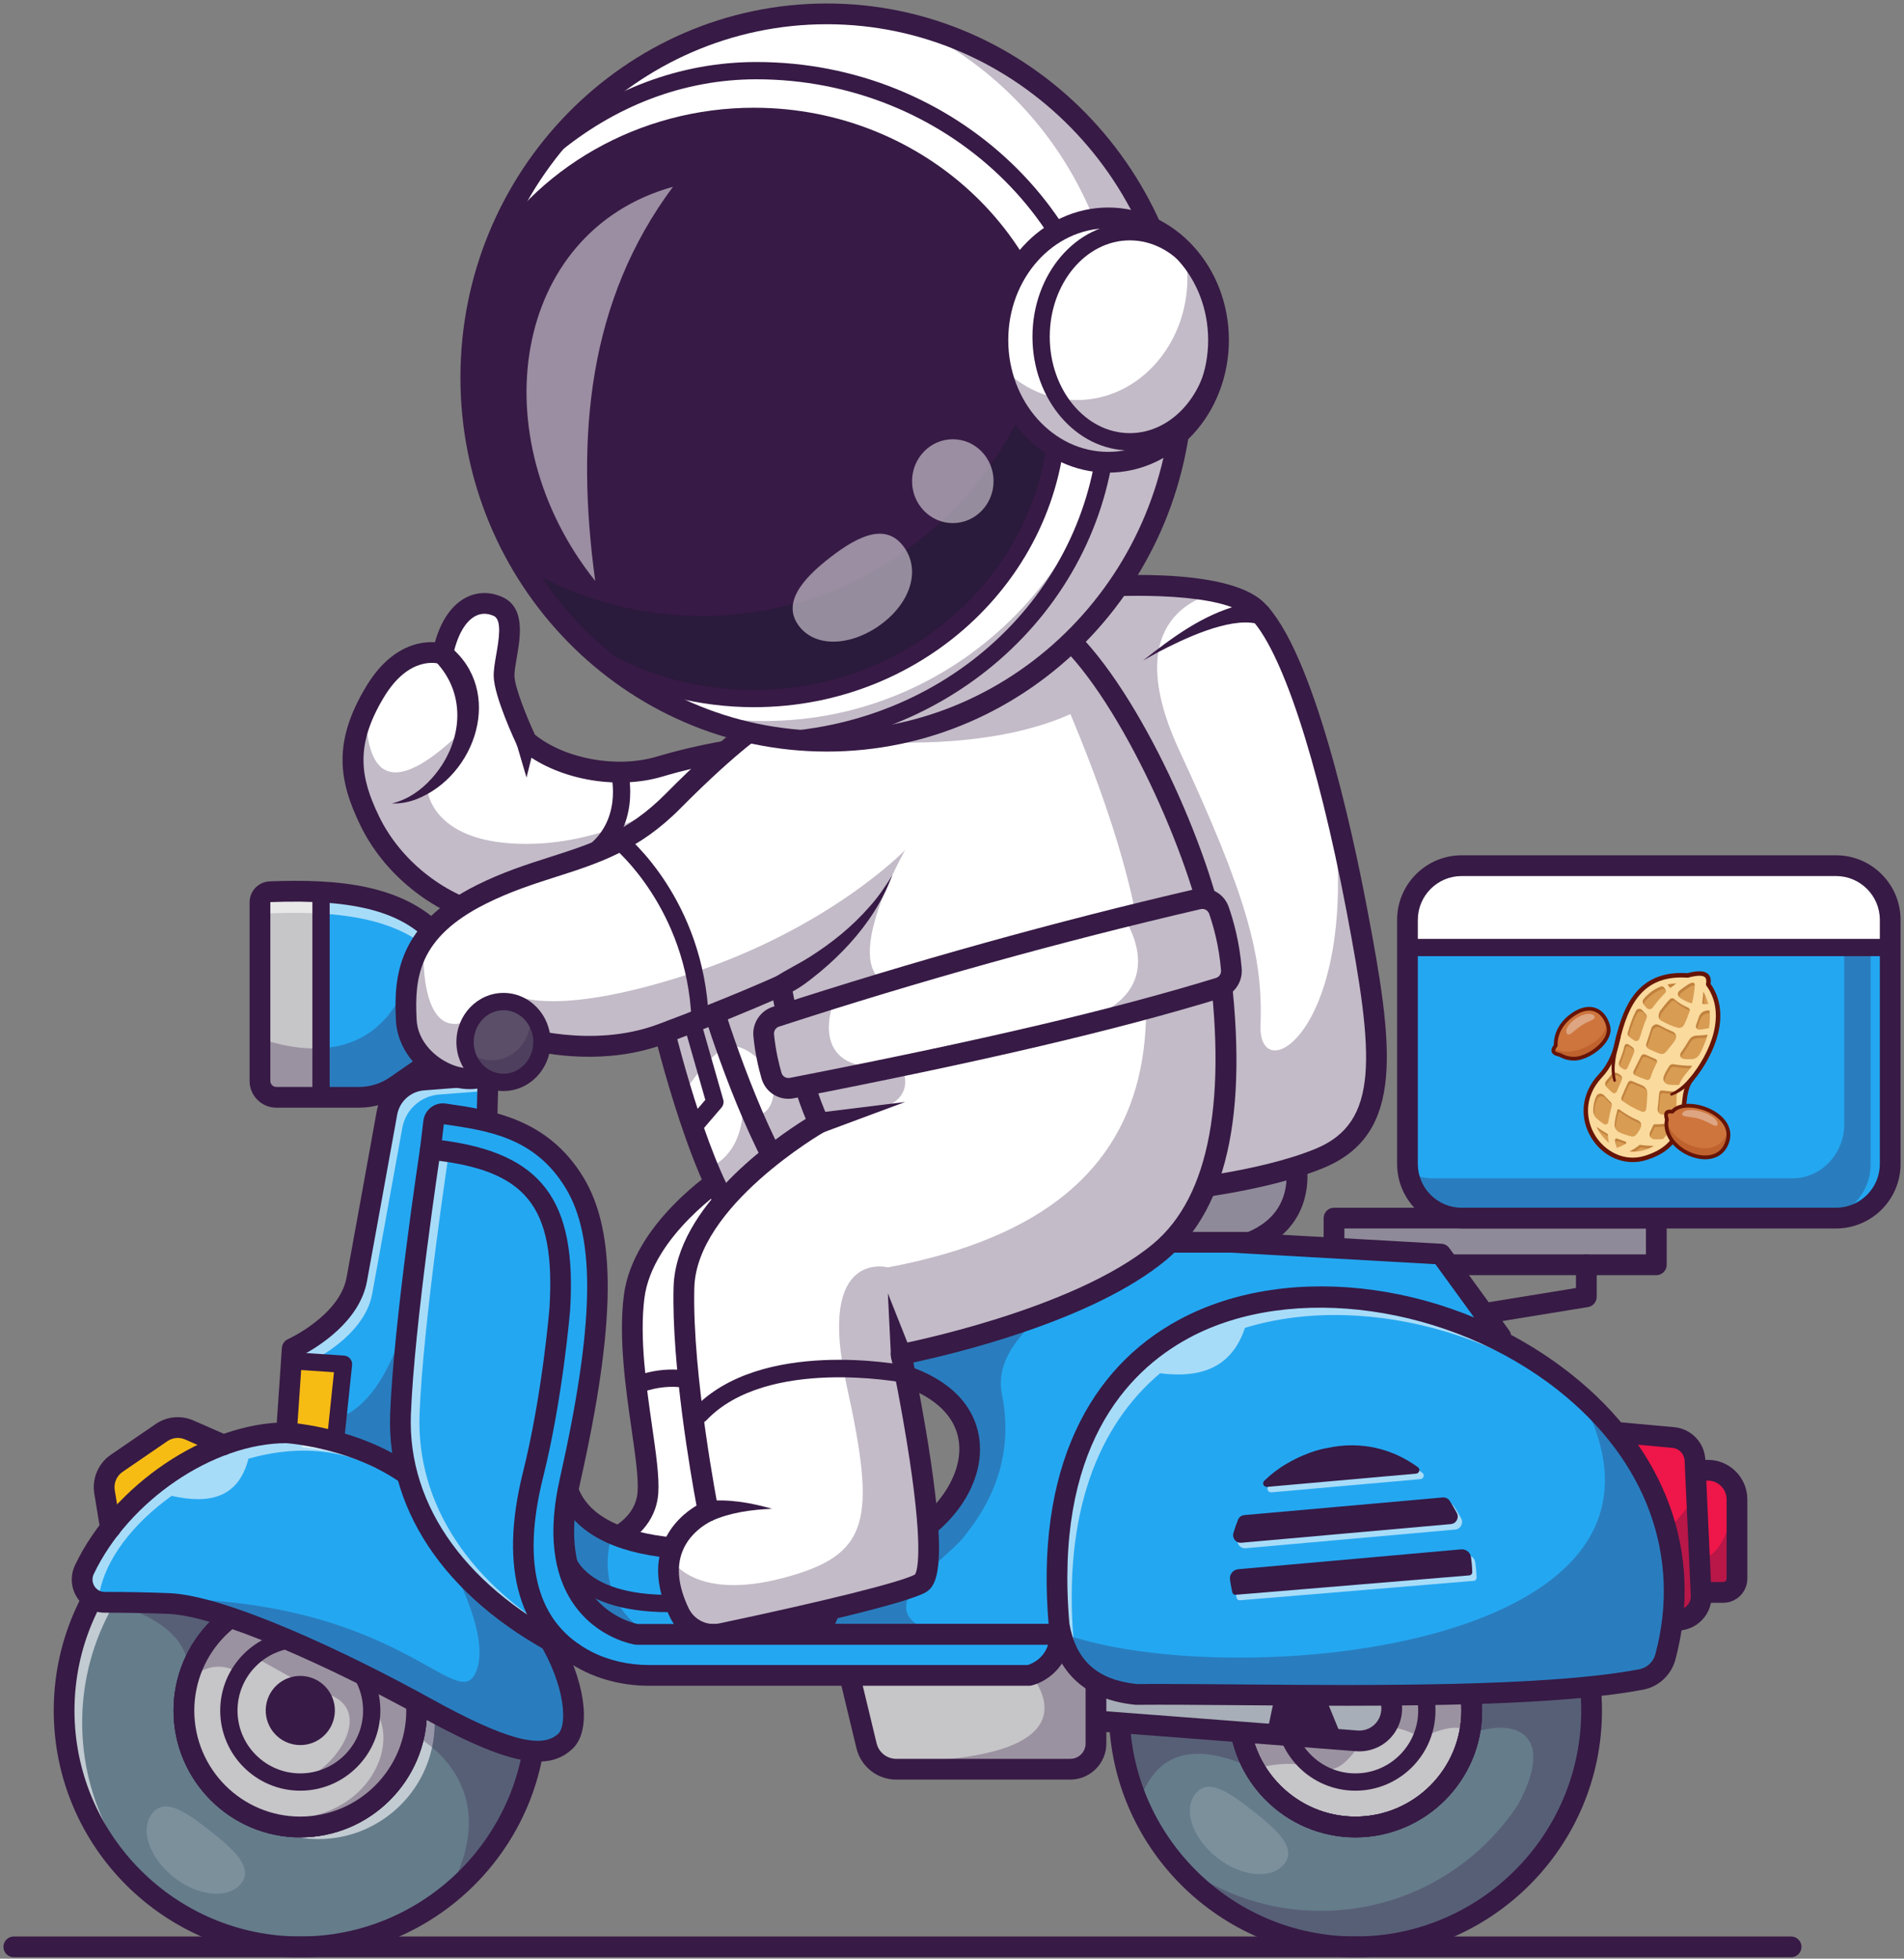 <svg width="390" height="401" viewBox="0 0 390 401" fill="none" xmlns="http://www.w3.org/2000/svg">
    <rect x="0" y="0" width="390" height="401" fill="#808080" stroke="none"/>
    <g clip-path="url(#clip0_0_1253)">
    <path d="M61.511 301.833C43.578 301.833 27.924 311.589 19.571 326.088C15.472 333.189 13.128 341.429 13.128 350.215C13.128 376.934 34.792 398.591 61.511 398.591C72.732 398.591 83.06 394.767 91.273 388.361C102.6 379.504 109.886 365.714 109.886 350.215C109.886 323.497 88.229 301.833 61.511 301.833ZM61.511 374.046C48.342 374.046 37.673 363.377 37.673 350.217C37.673 348.093 37.95 346.033 38.472 344.072C41.176 333.884 50.466 326.38 61.509 326.38C74.671 326.38 85.34 337.05 85.34 350.218C85.34 351.925 85.163 353.588 84.823 355.188C82.536 365.963 72.964 374.048 61.509 374.048L61.511 374.046Z" fill="#657C8B"/>
    <path d="M301.463 350.216C301.463 363.378 290.793 374.045 277.632 374.045C264.47 374.045 253.794 363.376 253.794 350.216C253.794 337.056 264.463 326.378 277.632 326.378C290.8 326.378 301.463 337.047 301.463 350.216Z" fill="#C6C5C8"/>
    <g opacity="0.6">
    <path d="M65.214 304.311C74.36 304.311 82.913 306.852 90.205 311.264C82.177 305.339 72.257 301.834 61.512 301.834C34.794 301.834 13.13 323.498 13.13 350.216C13.13 367.781 22.496 383.159 36.507 391.632C24.571 382.825 16.832 368.666 16.832 352.693C16.832 325.975 38.496 304.311 65.214 304.311ZM76.513 331.696C81.901 336.064 85.341 342.741 85.341 350.216C85.341 363.378 74.672 374.046 61.51 374.046C57.411 374.046 53.553 373.012 50.19 371.193C54.289 374.527 59.514 376.524 65.213 376.524C78.374 376.524 89.042 365.855 89.042 352.695C89.042 343.618 83.972 335.725 76.511 331.697L76.513 331.696Z" fill="white"/>
    </g>
    <g opacity="0.6">
    <path d="M85.341 350.215C85.341 363.377 74.672 374.044 61.51 374.044C57.412 374.044 53.553 373.011 50.19 371.192C42.735 367.164 37.674 359.276 37.674 350.215C37.674 337.046 48.343 326.377 61.512 326.377C67.196 326.377 72.422 328.366 76.513 331.694C81.902 336.063 85.341 342.739 85.341 350.215Z" fill="white"/>
    </g>
    <path d="M61.509 400.715C33.663 400.715 11.007 378.059 11.007 350.213C11.007 322.367 33.662 299.711 61.509 299.711C89.357 299.711 112.011 322.365 112.011 350.213C112.011 378.061 89.357 400.715 61.509 400.715ZM61.509 303.959C36.005 303.959 15.255 324.708 15.255 350.213C15.255 375.718 36.004 396.467 61.509 396.467C87.015 396.467 107.763 375.717 107.763 350.213C107.763 324.709 87.015 303.959 61.509 303.959Z" fill="#371A45"/>
    <path d="M61.509 376.172C47.196 376.172 35.55 364.526 35.55 350.213C35.55 335.9 47.196 324.254 61.509 324.254C75.822 324.254 87.468 335.9 87.468 350.213C87.468 364.526 75.822 376.172 61.509 376.172ZM61.509 328.502C49.538 328.502 39.798 338.241 39.798 350.213C39.798 362.185 49.537 371.924 61.509 371.924C73.482 371.924 83.22 362.184 83.22 350.213C83.22 338.242 73.482 328.502 61.509 328.502Z" fill="#371A45"/>
    <path d="M61.51 376.17C47.196 376.17 35.55 364.527 35.55 350.217C35.55 335.906 47.196 324.255 61.51 324.255C75.825 324.255 87.465 335.901 87.465 350.217C87.465 364.533 75.822 376.17 61.51 376.17ZM61.51 328.503C49.538 328.503 39.798 338.243 39.798 350.217C39.798 362.191 49.538 371.922 61.51 371.922C73.483 371.922 83.217 362.185 83.217 350.217C83.217 338.249 73.48 328.503 61.51 328.503Z" fill="#371A45"/>
    <path d="M85.341 350.216C85.341 363.378 74.672 374.045 61.511 374.045C48.349 374.045 37.673 363.376 37.673 350.216C37.673 337.056 48.342 326.378 61.511 326.378C74.679 326.378 85.341 337.047 85.341 350.216Z" fill="#C6C5C8"/>
    <g opacity="0.3">
    <path d="M109.887 350.215C109.887 365.712 102.602 379.504 91.274 388.361C103.614 367.285 88.521 357.246 84.825 355.185C84.337 354.916 84.046 354.781 84.046 354.781L82.546 358.151C82.546 358.172 82.532 361.423 73.604 369.295C64.648 377.203 56.082 372.219 56.082 372.219C74.312 374.045 83.141 357.295 76.138 349.033C75.876 357.43 71.033 361.961 63.111 363.886C69.398 360.898 75.946 350.633 67.876 347.121L65.553 346.731L52.364 339.375L48.689 342.306C43.118 339.197 38.678 343.849 38.474 344.068L38.467 344.075C40.421 331.332 21.476 328.047 21.476 328.047L19.572 326.085C27.925 311.586 43.579 301.83 61.512 301.83C88.23 301.83 109.887 323.494 109.887 350.212V350.215Z" fill="#371A45"/>
    </g>
    <path d="M61.51 376.17C47.196 376.17 35.55 364.527 35.55 350.217C35.55 335.906 47.196 324.255 61.51 324.255C75.825 324.255 87.465 335.901 87.465 350.217C87.465 364.533 75.822 376.17 61.51 376.17ZM61.51 328.503C49.538 328.503 39.798 338.243 39.798 350.217C39.798 362.191 49.538 371.922 61.51 371.922C73.483 371.922 83.217 362.185 83.217 350.217C83.217 338.249 73.48 328.503 61.51 328.503Z" fill="#371A45"/>
    <path d="M61.509 366.616C52.466 366.616 45.108 359.258 45.108 350.215C45.108 341.171 52.466 333.814 61.509 333.814C70.552 333.814 77.91 341.171 77.91 350.215C77.91 359.258 70.552 366.616 61.509 366.616ZM61.509 337.352C54.417 337.352 48.648 343.121 48.648 350.213C48.648 357.305 54.417 363.076 61.509 363.076C68.601 363.076 74.37 357.307 74.37 350.213C74.37 343.12 68.601 337.352 61.509 337.352Z" fill="#371A45"/>
    <path d="M68.4 351.824C69.299 348.018 66.942 344.205 63.137 343.307C59.331 342.409 55.518 344.766 54.62 348.571C53.722 352.376 56.079 356.189 59.884 357.087C63.69 357.986 67.502 355.629 68.4 351.824Z" fill="#371A45"/>
    <path d="M277.632 301.833C250.914 301.833 229.25 323.497 229.25 350.215C229.25 376.934 250.914 398.591 277.632 398.591C304.35 398.591 326.007 376.934 326.007 350.215C326.007 323.497 304.35 301.833 277.632 301.833ZM277.632 374.046C264.463 374.046 253.794 363.377 253.794 350.217C253.794 337.057 264.463 326.379 277.632 326.379C290.801 326.379 301.463 337.048 301.463 350.217C301.463 363.385 290.794 374.046 277.632 374.046Z" fill="#657C8B"/>
    <g opacity="0.3">
    <path d="M326.007 350.216C326.007 376.934 304.35 398.591 277.632 398.591C262.071 398.591 248.222 391.242 239.38 379.83C247.798 386.939 258.673 391.221 270.552 391.221C287.458 391.221 302.34 382.549 310.991 369.401C310.998 369.394 310.998 369.38 311.005 369.374C318.955 354.569 309.972 351.519 300.966 355.066C298.778 351.654 291.126 355.873 291.126 355.873C291.126 355.873 283.925 350.924 279.735 355.907C275.544 360.892 274.255 363.546 268.712 361.805C263.168 360.063 257.037 362.215 257.037 362.215C244.095 356.141 236.443 359.021 233.215 369.401L230.589 361.543C230.589 361.543 229.4 347.066 229.817 346.457C230.241 345.847 237.322 340.538 238.383 340.064C239.446 339.597 284.635 339.271 286.879 339.377C289.124 339.476 293.839 338.917 297.145 339.377C299.885 339.753 313.746 339.732 318.866 340.39C318.357 330.181 314.682 320.808 308.806 313.225C319.326 322.089 326.01 335.377 326.01 350.216H326.007Z" fill="#371A45"/>
    </g>
    <path d="M277.631 400.715C249.784 400.715 227.129 378.059 227.129 350.213C227.129 322.367 249.784 299.711 277.631 299.711C305.477 299.711 328.132 322.365 328.132 350.213C328.132 378.061 305.478 400.715 277.631 400.715ZM277.631 303.959C252.127 303.959 231.377 324.708 231.377 350.213C231.377 375.718 252.127 396.467 277.631 396.467C303.135 396.467 323.885 375.717 323.885 350.213C323.885 324.709 303.136 303.959 277.631 303.959Z" fill="#371A45"/>
    <path d="M277.631 376.172C263.317 376.172 251.672 364.526 251.672 350.213C251.672 335.9 263.317 324.254 277.631 324.254C291.944 324.254 303.589 335.9 303.589 350.213C303.589 364.526 291.944 376.172 277.631 376.172ZM277.631 328.502C265.66 328.502 255.919 338.241 255.919 350.213C255.919 362.185 265.66 371.924 277.631 371.924C289.602 371.924 299.342 362.184 299.342 350.213C299.342 338.242 289.603 328.502 277.631 328.502Z" fill="#371A45"/>
    <path d="M277.632 376.17C263.317 376.17 251.67 364.527 251.67 350.217C251.67 335.906 263.316 324.255 277.632 324.255C291.948 324.255 303.585 335.901 303.585 350.217C303.585 364.533 291.942 376.17 277.632 376.17ZM277.632 328.503C265.66 328.503 255.918 338.243 255.918 350.217C255.918 362.191 265.658 371.922 277.632 371.922C289.606 371.922 299.338 362.185 299.338 350.217C299.338 338.249 289.6 328.503 277.632 328.503Z" fill="#371A45"/>
    <path d="M277.632 376.17C263.317 376.17 251.67 364.527 251.67 350.217C251.67 335.906 263.316 324.255 277.632 324.255C291.948 324.255 303.585 335.901 303.585 350.217C303.585 364.533 291.942 376.17 277.632 376.17ZM277.632 328.503C265.66 328.503 255.918 338.243 255.918 350.217C255.918 362.191 265.658 371.922 277.632 371.922C289.606 371.922 299.338 362.185 299.338 350.217C299.338 338.249 289.6 328.503 277.632 328.503Z" fill="#371A45"/>
    <path d="M277.631 366.616C268.587 366.616 261.23 359.258 261.23 350.215C261.23 341.171 268.587 333.814 277.631 333.814C286.674 333.814 294.031 341.171 294.031 350.215C294.031 359.258 286.674 366.616 277.631 366.616ZM277.631 337.352C270.539 337.352 264.768 343.121 264.768 350.213C264.768 357.305 270.537 363.076 277.631 363.076C284.724 363.076 290.492 357.307 290.492 350.213C290.492 343.12 284.723 337.352 277.631 337.352Z" fill="#371A45"/>
    <path d="M284.512 351.823C285.41 348.017 283.054 344.204 279.248 343.306C275.443 342.408 271.63 344.765 270.732 348.57C269.834 352.375 272.191 356.188 275.996 357.086C279.801 357.985 283.614 355.628 284.512 351.823Z" fill="#371A45"/>
    <path d="M355.784 306.966V323.193C355.784 324.758 354.517 326.025 352.952 326.025H344.457V301.012H349.83C353.122 301.012 355.784 303.674 355.784 306.966Z" fill="#EF1649"/>
    <path d="M352.955 328.149H344.459C343.287 328.149 342.336 327.198 342.336 326.025V301.011C342.336 299.838 343.287 298.887 344.459 298.887H349.828C354.284 298.887 357.91 302.513 357.91 306.969V323.194C357.91 325.927 355.688 328.149 352.956 328.149H352.955ZM346.582 323.901H352.955C353.344 323.901 353.663 323.583 353.663 323.194V306.969C353.663 304.854 351.942 303.135 349.828 303.135H346.583V323.903L346.582 323.901Z" fill="#371A45"/>
    <path d="M220.86 352.043L277.924 356.416C281.02 356.654 283.867 354.712 284.775 351.743C286.03 347.649 283.135 343.456 278.863 343.178L220.653 339.375" fill="#A7AEB7"/>
    <path d="M348.457 326.62C348.563 329.027 346.899 331.144 344.542 331.611L340.507 332.397L334.765 315.781L326.836 292.857L342.772 294.316C345.187 294.536 347.07 296.504 347.183 298.925L347.282 301.014L347.501 305.857L347.848 313.369L348.131 319.465L348.429 326.029L348.457 326.624V326.62Z" fill="#EF1649"/>
    <g opacity="0.3">
    <path d="M355.784 308.624V323.195C355.784 324.759 354.517 326.027 352.952 326.027H348.428L348.455 326.622C348.561 329.029 346.898 331.146 344.54 331.614L340.505 332.399L334.764 315.783C338.658 315.677 341.985 312.993 344.455 310.099C345.702 308.64 346.728 307.125 347.5 305.858C348.59 304.08 349.177 302.785 349.177 302.785L347.846 313.37L347.053 319.656C347.429 319.622 347.789 319.558 348.13 319.466C353.766 318.036 354.607 309.745 354.607 309.745L355.782 308.627L355.784 308.624Z" fill="#371A45"/>
    </g>
    <path d="M340.504 334.522C339.508 334.522 338.621 333.82 338.422 332.806C338.197 331.655 338.946 330.539 340.098 330.314L344.13 329.525C345.449 329.266 346.396 328.062 346.333 326.72L345.058 299.022C344.995 297.668 343.93 296.552 342.578 296.428L326.643 294.972C325.475 294.865 324.614 293.832 324.722 292.663C324.829 291.495 325.87 290.636 327.031 290.743L342.966 292.199C346.418 292.515 349.143 295.363 349.301 298.826L350.577 326.524C350.735 329.952 348.314 333.034 344.945 333.692L340.914 334.481C340.777 334.509 340.639 334.521 340.504 334.521V334.522Z" fill="#371A45"/>
    <path d="M278.451 358.56C278.223 358.56 277.992 358.552 277.761 358.533L220.697 354.161C219.528 354.072 218.653 353.051 218.742 351.881C218.831 350.711 219.862 349.838 221.022 349.926L278.085 354.298C280.208 354.458 282.12 353.155 282.745 351.122C283.151 349.795 282.932 348.379 282.144 347.237C281.357 346.095 280.11 345.389 278.725 345.298L220.514 341.496C219.344 341.419 218.457 340.408 218.533 339.237C218.61 338.066 219.613 337.195 220.792 337.256L279.003 341.059C281.692 341.234 284.111 342.607 285.64 344.824C287.17 347.041 287.596 349.791 286.806 352.366C285.665 356.093 282.287 358.561 278.451 358.561V358.56Z" fill="#371A45"/>
    <path d="M259.48 355.001L261.154 347.103L271.657 347.904L275.055 356.196" fill="#371A45"/>
    <path d="M95.961 201.189L95.395 212.396L91.578 215.038L81.065 222.316C78.856 223.837 76.236 224.659 73.553 224.659H56.604C54.748 224.659 53.248 223.159 53.248 221.303V184.737C53.248 183.568 54.175 182.613 55.351 182.57C58.933 182.435 62.423 182.421 65.758 182.62C76.045 183.215 84.859 185.756 90.431 192.574L95.959 201.19L95.961 201.189Z" fill="#24A7F1"/>
    <path d="M224.492 340.539V356.956C224.492 359.866 222.134 362.217 219.225 362.217H183.592C182.042 362.217 180.605 361.651 179.494 360.688C178.524 359.859 177.809 358.734 177.489 357.417L173.425 340.539L210.686 331.774L216.357 335.377L224.492 340.539Z" fill="#C6C5C8"/>
    <g opacity="0.3">
    <path d="M224.492 340.539V356.956C224.492 359.866 222.135 362.216 219.225 362.216H183.593C182.042 362.216 180.605 361.65 179.494 360.688C230.22 361.254 209.944 341.48 209.944 341.48L216.358 335.377L224.493 340.539H224.492Z" fill="#371A45"/>
    </g>
    <path d="M219.223 364.345H183.592C179.697 364.345 176.338 361.7 175.425 357.912L171.363 341.037C171.087 339.897 171.79 338.749 172.93 338.475C174.068 338.204 175.218 338.902 175.492 340.043L179.556 356.918C180.007 358.79 181.667 360.099 183.592 360.099H219.223C220.956 360.099 222.365 358.69 222.365 356.957V341.708L209.546 333.573C208.555 332.944 208.262 331.632 208.891 330.641C209.519 329.652 210.832 329.358 211.823 329.986L225.628 338.747C226.241 339.136 226.614 339.813 226.614 340.541V356.957C226.614 361.031 223.3 364.345 219.226 364.345H219.223Z" fill="#371A45"/>
    <path d="M148.163 240.892C148.163 240.892 131.655 251.537 129.886 265.507C128.116 279.475 133.249 297.804 132.718 305.543C132.187 313.281 123.691 315.862 123.691 315.862C123.691 315.862 126.346 321.939 131.125 321.859C135.904 321.778 159.974 318.736 160.506 316.983C161.037 315.229 164.872 313.359 161.803 301.285C158.735 289.211 156.109 251.099 156.109 251.099" fill="white"/>
    <path d="M131.029 323.983C124.992 323.983 121.876 317.011 121.746 316.712C121.504 316.157 121.509 315.524 121.764 314.974C122.018 314.423 122.495 314.007 123.075 313.83C123.359 313.743 130.178 311.549 130.601 305.399C130.797 302.548 130.13 297.909 129.355 292.539C128.163 284.254 126.678 273.944 127.78 265.242C129.654 250.462 146.305 239.566 147.015 239.108C148.001 238.471 149.315 238.758 149.951 239.742C150.586 240.729 150.302 242.043 149.316 242.679C149.094 242.823 133.614 252.997 131.995 265.776C130.964 273.909 132.404 283.903 133.559 291.934C134.368 297.543 135.066 302.389 134.838 305.69C134.405 311.982 129.725 315.352 126.747 316.872C127.694 318.195 129.194 319.737 131.035 319.737C131.053 319.737 131.071 319.737 131.091 319.737C136.106 319.652 155.365 317.042 158.778 315.633C158.945 315.312 159.139 315.017 159.329 314.726C160.326 313.206 161.995 310.661 159.746 301.809C156.667 289.689 154.1 252.811 153.992 251.246C153.912 250.077 154.795 249.063 155.965 248.982C157.132 248.901 158.148 249.784 158.229 250.954C158.255 251.332 160.876 289.013 163.862 300.763C166.571 311.427 164.169 315.088 162.879 317.054C162.748 317.255 162.568 317.529 162.528 317.626C162.121 318.976 161.791 320.065 147.718 322.149C141.191 323.116 133.763 323.939 131.16 323.982C131.116 323.982 131.073 323.982 131.028 323.982L131.029 323.983ZM158.474 316.363C158.474 316.363 158.474 316.366 158.474 316.367C158.474 316.366 158.474 316.364 158.474 316.363Z" fill="#371A45"/>
    <path d="M152.528 153.162L148.202 159.215C148.202 159.215 141.306 170.543 140.245 172.221C139.183 173.899 120.684 181.871 120.33 182.473C119.975 183.075 110.418 190.183 99.621 187.443C97.617 186.934 95.685 186.254 93.837 185.418C85.702 181.75 79.188 175.202 75.726 168.065C72.42 161.247 71.103 155.4 73.637 148.214C73.644 148.193 73.651 148.171 73.658 148.15C73.998 147.187 74.409 146.203 74.897 145.19C74.904 145.183 74.904 145.176 74.904 145.176C75.436 144.051 76.066 142.89 76.788 141.687C83.067 131.251 90.685 133.899 90.685 133.899C92.54 124.964 97.496 122.133 102.012 124.172C106.521 126.204 103.16 134.607 103.244 138.415C103.336 142.225 107.847 151.747 107.847 151.747C114.537 157.41 126.049 159.655 135.139 156.943C144.23 154.224 152.526 153.162 152.526 153.162H152.528Z" fill="white"/>
    <path d="M65.76 182.62V224.658H56.605C54.75 224.658 53.249 223.158 53.249 221.302V184.736C53.249 183.567 54.177 182.612 55.352 182.569C58.935 182.434 62.424 182.42 65.76 182.619V182.62Z" fill="#C6C5C8"/>
    <g opacity="0.3">
    <path d="M91.578 215.038L81.065 222.316C78.856 223.838 76.236 224.66 73.553 224.66H56.604C54.748 224.66 53.248 223.159 53.248 221.304V212.632C79.796 221.459 84.016 198.578 84.016 198.578L87.23 205.289C88.356 207.095 90.479 212.623 91.577 215.038H91.578Z" fill="#371A45"/>
    </g>
    <g opacity="0.6">
    <path d="M95.961 201.188L95.755 205.287L90.431 196.996C84.859 190.178 76.045 187.637 65.758 187.042C62.425 186.843 58.934 186.858 55.351 186.992C54.175 187.035 53.248 187.991 53.248 189.159V184.735C53.248 183.566 54.175 182.611 55.351 182.568C58.934 182.433 62.423 182.419 65.758 182.618C76.045 183.213 84.859 185.754 90.431 192.572L95.959 201.188H95.961Z" fill="white"/>
    </g>
    <path d="M104.642 190.185C102.85 190.185 100.99 189.98 99.098 189.499C88.31 186.758 78.622 178.898 73.817 168.987C69.427 159.935 68.089 152.028 74.97 140.593C79.973 132.28 85.899 131.299 89.086 131.492C90.677 125.851 93.396 123.391 95.499 122.318C97.794 121.15 100.417 121.118 102.884 122.229C107.627 124.368 106.592 130.346 105.836 134.712C105.587 136.146 105.353 137.499 105.373 138.364C105.427 140.709 107.893 146.81 109.566 150.413C115.764 155.4 126.398 157.331 134.534 154.903C143.686 152.171 151.913 151.1 152.259 151.056C153.424 150.903 154.486 151.729 154.636 152.893C154.785 154.056 153.963 155.12 152.801 155.27C152.718 155.281 144.557 156.345 135.751 158.974C126.046 161.873 113.736 159.514 106.474 153.369C106.243 153.173 106.057 152.931 105.926 152.657C105.445 151.64 101.222 142.601 101.126 138.465C101.097 137.186 101.366 135.633 101.651 133.989C102.169 130.993 102.88 126.889 101.137 126.103C99.833 125.514 98.585 125.514 97.427 126.104C95.297 127.189 93.641 130.111 92.763 134.332C92.639 134.93 92.262 135.446 91.73 135.748C91.197 136.049 90.561 136.106 89.984 135.905C89.76 135.835 83.85 134.072 78.61 142.783C72.692 152.618 73.772 159.159 77.639 167.133C81.913 175.948 90.536 182.94 100.144 185.382C109.046 187.644 117.319 182.313 118.64 181.162C119.027 180.595 119.709 180.249 125.676 177.447C129.736 175.542 137.224 172.026 138.54 170.935C139.845 168.85 146.325 158.217 146.391 158.108C147.002 157.106 148.309 156.789 149.311 157.4C150.312 158.01 150.629 159.316 150.02 160.319C149.738 160.782 143.097 171.679 142.037 173.357C141.23 174.634 138.51 176.118 127.481 181.294C124.972 182.472 122.128 183.808 121.636 184.13C121.666 184.111 121.938 183.926 122.16 183.548C121.547 184.589 114.014 190.189 104.642 190.189V190.185Z" fill="#371A45"/>
    <path d="M109.806 151.355L107.845 159.183L105.56 151.444L109.806 151.355Z" fill="#371A45"/>
    <path d="M115.84 356.467C111.642 360.481 104.102 358.946 87.231 349.622C70.36 340.304 45.695 328.737 34.608 328.297C29.518 328.091 24.938 328.042 21.476 328.049C21.144 328.049 20.818 328.015 20.507 327.951C19.92 327.83 19.389 327.604 18.921 327.293C17.073 326.067 16.231 323.576 17.299 321.332C24.542 306.16 42.524 293.338 58.68 293.338L75.317 292.857L81.781 296.383L87.231 299.356C87.231 299.356 89.284 304.864 93.27 311.526C96.109 316.277 99.926 321.607 104.698 325.948C116.139 336.369 120.032 352.455 115.841 356.469L115.84 356.467Z" fill="#24A7F1"/>
    <g opacity="0.3">
    <path d="M115.84 356.467C111.642 360.481 104.103 358.945 87.232 349.621C70.361 340.304 45.695 328.736 34.609 328.297C29.518 328.091 24.938 328.042 21.476 328.049C21.144 328.049 20.819 328.014 20.507 327.95C23.566 327.561 27.07 327.334 31.07 327.292C81.803 326.79 93.605 351.392 97.499 342.308C101.393 333.224 88.154 312.857 88.154 312.857L93.272 311.526C96.111 316.277 99.927 321.607 104.699 325.947C116.14 336.369 120.033 352.454 115.843 356.468L115.84 356.467Z" fill="#371A45"/>
    </g>
    <g opacity="0.6">
    <path d="M80.555 295.71C79.126 296.991 77.914 298.654 77.03 300.574C68.995 296.248 59.65 296.149 50.891 298.647C48.845 306.647 42.919 308.006 35.168 306.251C27.296 311.858 21.539 319.271 20.329 326.378L18.92 327.292C17.072 326.066 16.23 323.575 17.298 321.331C24.54 306.159 42.523 293.337 58.679 293.337L75.316 292.856L80.555 295.708V295.71Z" fill="white"/>
    </g>
    <path d="M73.551 226.783H56.606C53.584 226.783 51.125 224.324 51.125 221.301V184.739C51.125 182.42 52.944 180.535 55.267 180.446C68.689 179.935 83.565 180.816 92.079 191.23C92.822 192.138 92.688 193.476 91.778 194.219C90.87 194.96 89.532 194.826 88.791 193.918C82.958 186.782 72.98 184.028 55.43 184.691C55.399 184.691 55.373 184.714 55.373 184.739V221.301C55.373 221.981 55.926 222.536 56.608 222.536H73.553C75.816 222.536 77.995 221.855 79.856 220.567L93.328 211.245L93.844 201.08C93.902 199.907 94.912 199.017 96.072 199.066C97.243 199.125 98.146 200.123 98.086 201.295L97.517 212.504C97.484 213.163 97.147 213.768 96.605 214.144L82.273 224.061C79.699 225.842 76.683 226.784 73.553 226.784L73.551 226.783Z" fill="#371A45"/>
    <path d="M65.757 225.848C64.779 225.848 63.987 225.055 63.987 224.079V182.469C63.987 181.491 64.78 180.7 65.757 180.7C66.733 180.7 67.526 181.492 67.526 182.469V224.079C67.526 225.056 66.733 225.848 65.757 225.848Z" fill="#371A45"/>
    <path d="M45.745 295.827L38.788 292.771C36.922 291.952 34.764 292.154 33.083 293.306L23.896 299.599C22.008 300.893 21.038 303.161 21.41 305.42L22.629 312.855" fill="#F7BC14"/>
    <path d="M110.286 360.665C104.991 360.665 97.482 357.713 86.205 351.484C67.751 341.289 44.614 330.823 34.521 330.419C30.253 330.249 25.881 330.177 21.476 330.172H21.466C19.135 330.172 17.003 328.999 15.761 327.031C14.5 325.032 14.358 322.561 15.382 320.416C23.197 304.043 42.214 291.217 58.676 291.217C59.848 291.217 60.8 292.168 60.8 293.34C60.8 294.513 59.848 295.464 58.676 295.464C43.716 295.464 26.383 307.228 19.213 322.245C18.816 323.077 18.866 323.995 19.352 324.763C19.818 325.501 20.589 325.924 21.466 325.924C21.635 325.921 21.77 325.924 21.921 325.924C26.216 325.924 30.51 326.009 34.691 326.174C46.217 326.635 70.751 338.092 88.259 347.764C103.39 356.122 110.955 358.199 114.372 354.931C115.011 354.321 115.379 352.845 115.357 350.987C115.281 344.723 111.103 334.647 103.267 327.514C92.857 318.036 86.896 304.242 85.536 300.851L74.298 294.719C73.269 294.157 72.889 292.866 73.451 291.837C74.011 290.809 75.302 290.427 76.333 290.99L88.25 297.492C88.697 297.737 89.044 298.136 89.222 298.615C89.28 298.772 95.211 314.434 106.125 324.372C115.264 332.693 119.519 343.974 119.603 350.934C119.642 354.084 118.848 356.527 117.307 358.001C115.471 359.756 113.218 360.663 110.286 360.663V360.665Z" fill="#371A45"/>
    <path d="M99.699 231.115L99.976 220.097L86.811 221.108C83.028 221.399 79.92 224.201 79.245 227.934C77.502 237.584 74.257 255.528 73.073 261.955C71.42 270.923 59.857 276.113 59.857 276.113L58.677 293.341C58.677 293.341 77.043 294.403 88.156 305.965C99.268 317.529 100.131 281.541 99.7 277.293C99.269 273.045 97.732 241.423 97.732 241.423" fill="#24A7F1"/>
    <g opacity="0.6">
    <path d="M99.975 220.1L99.897 223.321L89.972 224.086C86.184 224.377 83.076 227.179 82.404 230.911C80.663 240.568 77.412 258.507 76.23 264.935C74.581 273.905 63.013 279.094 63.013 279.094L62.014 293.727C59.947 293.409 58.68 293.338 58.68 293.338L59.856 276.114C59.856 276.114 71.423 270.924 73.073 261.955C74.255 255.526 77.504 237.587 79.247 227.937C79.92 224.199 83.027 221.396 86.814 221.105L99.976 220.1H99.975Z" fill="white"/>
    </g>
    <g opacity="0.6">
    <path d="M88.994 306.769C77.829 297.248 61.836 296.32 61.836 296.32L62.013 293.729C67.825 294.62 79.96 297.438 88.151 305.97C88.435 306.267 88.717 306.536 88.994 306.769Z" fill="white"/>
    </g>
    <path d="M59.687 278.589L70.358 279.3L68.825 293.932L58.677 293.342" fill="#F7BC14"/>
    <path d="M92.182 310.371C90.664 310.371 88.776 309.675 86.625 307.437C76.241 296.632 58.729 295.47 58.554 295.461C57.988 295.427 57.458 295.169 57.084 294.743C56.709 294.317 56.52 293.76 56.559 293.195L57.74 275.968C57.794 275.186 58.274 274.496 58.989 274.175C59.092 274.128 69.558 269.315 70.985 261.57C72.163 255.179 75.368 237.457 77.173 227.462C78.009 222.837 81.867 219.358 86.554 218.997L99.815 217.979C100.42 217.933 101.004 218.143 101.439 218.556C101.875 218.971 102.115 219.549 102.1 220.15L101.823 231.169C101.795 232.341 100.818 233.281 99.648 233.238C98.475 233.209 97.548 232.234 97.578 231.063L97.795 222.395L86.88 223.234C84.119 223.447 81.845 225.497 81.354 228.219C79.547 238.216 76.341 255.944 75.163 262.342C73.643 270.592 65.07 275.807 61.895 277.477L60.939 291.433C66.27 292.096 80.291 294.717 89.689 304.497C90.26 305.091 91.674 306.437 92.503 306.049C92.984 305.827 95.453 304.134 96.879 292.602C97.731 285.708 97.731 278.926 97.588 277.512C97.155 273.257 95.674 242.824 95.612 241.53C95.555 240.359 96.459 239.362 97.63 239.305C98.799 239.266 99.798 240.152 99.855 241.323C99.87 241.639 101.393 272.937 101.815 277.082C101.844 277.362 102.745 305.991 94.287 309.905C93.705 310.174 92.997 310.375 92.183 310.375L92.182 310.371Z" fill="#371A45"/>
    <path d="M115.786 300.163C115.786 300.163 112.865 316.99 144.178 317.2C175.492 317.41 192.954 317.2 192.954 317.2C192.954 317.2 194.37 340.065 192.954 339.358C191.538 338.65 141.981 338.381 141.981 338.381L120.27 334.613L106.346 319.769L104.694 311.216" fill="#24A7F1"/>
    <path d="M137.032 330.067C116.184 330.067 114.171 319.1 114.092 318.602C113.937 317.637 114.594 316.729 115.559 316.575C116.51 316.417 117.417 317.067 117.583 318.02C117.626 318.225 119.842 327.856 141.387 326.37C142.362 326.306 143.208 327.039 143.275 328.014C143.341 328.989 142.606 329.835 141.631 329.902C140.005 330.014 138.472 330.066 137.031 330.066L137.032 330.067Z" fill="#371A45"/>
    <path d="M193.02 341.501C192.779 341.501 192.537 341.463 192.303 341.383C189.42 340.928 160.019 340.604 141.97 340.507C141.852 340.507 141.735 340.496 141.618 340.476L119.907 336.709C119.452 336.629 119.036 336.405 118.72 336.07L104.797 321.226C104.523 320.934 104.336 320.569 104.26 320.176L102.607 311.623C102.385 310.472 103.139 309.358 104.29 309.135C105.445 308.918 106.556 309.666 106.779 310.818L108.314 318.768L121.331 332.647L142.167 336.264C175.605 336.446 187.209 336.798 191.395 337.094C191.583 333.963 191.356 326.497 190.951 319.348C185.488 319.395 169.158 319.497 144.162 319.329C130.978 319.241 121.855 316.277 117.045 310.52C112.776 305.413 113.651 300.031 113.69 299.804C113.89 298.647 114.99 297.871 116.146 298.075C117.296 298.275 118.07 299.366 117.878 300.515C117.848 300.712 117.353 304.332 120.374 307.88C124.319 312.512 132.554 315.002 144.19 315.081C175.118 315.288 192.751 315.084 192.925 315.081C194.049 315.075 195 315.943 195.07 317.074C196.469 339.663 195.344 340.407 194.255 341.127C193.876 341.378 193.447 341.504 193.015 341.504L193.02 341.501ZM192.004 341.259C192.004 341.259 192.009 341.261 192.011 341.262C192.01 341.262 192.007 341.259 192.004 341.259ZM193.077 337.251C193.505 337.311 193.693 337.366 193.807 337.415C193.573 337.314 193.326 337.259 193.077 337.251Z" fill="#371A45"/>
    <path d="M117.388 338.383C93.031 326.551 81.332 308.445 82.04 289.566C82.748 270.686 88.155 235.318 88.155 235.318C88.155 235.318 100.919 230.598 102.098 231.998C103.278 233.399 108.355 238.709 111.008 240.183C113.662 241.658 115.451 244.962 117.388 248.266C119.326 251.569 120.978 255.582 120.978 257.705C120.978 259.829 121.686 264.087 120.978 268.92C120.27 273.753 119.326 276.96 118.383 280.194C117.438 283.428 114.606 287.179 113.663 292.855C112.719 298.531 114.608 325.198 114.608 325.198L118.855 329.917" fill="#24A7F1"/>
    <g opacity="0.6">
    <path d="M117.709 336.547L117.391 338.38C93.03 326.549 81.334 308.447 82.042 289.565C82.75 270.684 88.152 235.321 88.152 235.321C88.152 235.321 100.917 230.599 102.1 232.001C102.134 232.044 102.184 232.092 102.228 232.149C98.072 233.091 92.047 235.321 92.047 235.321C92.047 235.321 86.644 270.683 85.937 289.565C85.263 307.497 95.777 324.73 117.711 336.545L117.709 336.547Z" fill="white"/>
    </g>
    <path d="M273.249 257.707V249.388H339.267V258.946H273.249" fill="#8F8A99"/>
    <path d="M339.267 261.07H273.249C272.077 261.07 271.126 260.119 271.126 258.946C271.126 258.731 271.158 258.523 271.217 258.327C271.158 258.131 271.126 257.923 271.126 257.708V249.39C271.126 248.217 272.077 247.266 273.249 247.266H339.267C340.44 247.266 341.391 248.217 341.391 249.39V258.948C341.391 260.12 340.44 261.072 339.267 261.072V261.07ZM275.373 256.822H337.144V251.512H275.373V256.822Z" fill="#371A45"/>
    <path d="M184.577 321.659H204.508C210.025 321.659 214.956 325.258 216.478 330.561C216.821 331.757 217.058 333.102 217.144 334.614H161.805L173.84 322.839" fill="#77B1F2"/>
    <path d="M217.144 336.738H161.805C160.941 336.738 160.164 336.216 159.838 335.416C159.513 334.617 159.702 333.7 160.319 333.096L172.354 321.323C173.193 320.504 174.538 320.518 175.359 321.356C176.178 322.195 176.164 323.54 175.325 324.36L167.012 332.493H214.753C214.667 332.031 214.56 331.583 214.436 331.149C213.191 326.814 209.109 323.786 204.508 323.786H184.577C183.405 323.786 182.453 322.835 182.453 321.662C182.453 320.49 183.405 319.538 184.577 319.538H204.508C210.994 319.538 216.756 323.831 218.519 329.978C218.924 331.39 219.174 332.909 219.265 334.497C219.298 335.08 219.09 335.651 218.688 336.076C218.286 336.5 217.728 336.74 217.144 336.74V336.738Z" fill="#371A45"/>
    <path d="M315.904 322.84L275.197 334.614H167.763L168.167 333.716L175.197 318.119C195.317 317.651 211.962 289.085 183.218 281L179.388 276.404L176.584 273.048L212.775 257.233L230.007 251.102L252.236 254.344L295.139 256.765L307.407 273.636L315.903 322.84H315.904Z" fill="#24A7F1"/>
    <g opacity="0.3">
    <path d="M205.229 285.445C208.294 300.659 200.626 310.683 197.201 314.932C193.78 319.18 179.622 328.03 188.472 332.986C188.472 332.986 172.897 333.815 172.542 333.581C172.352 333.453 170.206 333.694 168.167 333.716L175.197 318.119C195.317 317.651 211.962 289.085 183.218 281L179.388 276.404L183.218 271.866L231.559 258.953C230.716 259.279 202.199 270.459 205.23 285.445H205.229Z" fill="#371A45"/>
    </g>
    <path d="M275.196 336.738H167.763C167.041 336.738 166.371 336.372 165.979 335.767C165.588 335.162 165.531 334.4 165.827 333.742L173.261 317.248C173.596 316.503 174.331 316.017 175.147 315.998C186.064 315.742 195.371 306.425 196.399 298.264C197.289 291.195 192.405 285.79 182.644 283.046C182.231 282.93 181.862 282.691 181.588 282.361L174.951 274.407C174.523 273.894 174.361 273.21 174.514 272.559C174.667 271.908 175.119 271.368 175.731 271.1L211.925 255.289C211.971 255.269 212.016 255.251 212.063 255.234L229.29 249.098C230.393 248.701 231.61 249.28 232.004 250.386C232.397 251.49 231.82 252.706 230.716 253.099L213.558 259.211L180.026 273.859L184.432 279.14C200.647 283.964 201.157 294.463 200.612 298.794C199.262 309.519 188.225 319.208 176.601 320.17L171.048 332.489H274.895L313.488 321.327L305.4 274.484L294.012 258.825L252.115 256.462C250.944 256.397 250.049 255.393 250.115 254.223C250.181 253.052 251.208 252.147 252.355 252.223L295.257 254.642C295.894 254.677 296.479 254.996 296.855 255.512L309.126 272.385C309.318 272.648 309.446 272.952 309.502 273.272L317.997 322.476C318.181 323.543 317.534 324.577 316.494 324.878L275.785 336.652C275.593 336.708 275.394 336.735 275.195 336.735L275.196 336.738Z" fill="#371A45"/>
    <path d="M264.931 235.995C264.931 235.995 269.355 249.033 256.081 254.343H228.824L237.674 235.995L255.019 233.813" fill="#8F8A99"/>
    <path d="M256.081 256.467H228.824C228.094 256.467 227.414 256.092 227.026 255.473C226.638 254.854 226.595 254.079 226.912 253.42L235.762 235.072C236.075 234.424 236.695 233.977 237.41 233.887L254.755 231.704C255.914 231.554 256.981 232.383 257.128 233.547C257.274 234.71 256.449 235.773 255.285 235.92L239.086 237.959L232.208 252.219H255.662C266.415 247.655 263.068 237.122 262.918 236.67C262.55 235.56 263.149 234.357 264.258 233.984C265.366 233.611 266.568 234.204 266.942 235.312C268.697 240.482 268.85 251.524 256.869 256.315C256.619 256.416 256.351 256.467 256.081 256.467Z" fill="#371A45"/>
    <path d="M135.142 207.258C135.142 207.258 142.629 239.477 150.948 250.098C159.267 260.717 175.196 233.815 175.196 233.815L160.683 196.743L135.142 207.26V207.258Z" fill="white"/>
    <path d="M155.589 254.702C153.78 254.702 151.365 254.073 149.276 251.407C140.765 240.541 133.383 209.073 133.074 207.74C132.839 206.726 133.372 205.691 134.334 205.295L159.874 194.778C160.401 194.561 160.994 194.565 161.517 194.789C162.041 195.013 162.453 195.438 162.66 195.969L177.174 233.041C177.411 233.65 177.357 234.334 177.023 234.896C175.862 236.858 165.406 254.08 156.102 254.685C155.937 254.696 155.766 254.702 155.589 254.702ZM137.636 208.528C139.32 215.332 145.772 240.046 152.62 248.786C153.867 250.38 155.048 250.497 155.825 250.446C160.94 250.113 168.719 240.297 172.836 233.612L159.492 199.528L137.635 208.527L137.636 208.528Z" fill="#371A45"/>
    <path d="M159.977 242.309C159.236 242.309 158.517 241.921 158.126 241.23C149.607 226.145 143.307 204.666 143.042 203.759C142.714 202.632 143.361 201.454 144.489 201.126C145.617 200.797 146.793 201.446 147.122 202.571C147.184 202.788 153.552 224.49 161.824 239.139C162.402 240.16 162.041 241.457 161.019 242.034C160.689 242.22 160.331 242.309 159.976 242.309H159.977Z" fill="#371A45"/>
    <path d="M270.241 237.177C255.551 243.195 231.58 244.611 231.58 244.611C231.58 244.611 217.272 177.475 216.677 176.526C216.082 175.585 201.625 139.125 201.215 137.588C200.805 136.051 221.979 120.321 221.979 120.321C221.979 120.321 238.589 118.806 249.59 121.333C252.889 122.091 255.686 123.209 257.377 124.845C262.51 129.808 267.756 143.366 272.386 161.27V161.284C274.354 168.909 276.217 177.326 277.908 186.204C283.571 215.939 284.93 231.16 270.24 237.177H270.241Z" fill="white"/>
    <g opacity="0.3">
    <path d="M270.242 237.177C255.551 243.195 231.58 244.611 231.58 244.611C231.58 244.611 217.273 177.475 216.677 176.526C216.082 175.585 201.625 139.125 201.215 137.588C200.805 136.051 221.979 120.321 221.979 120.321C221.979 120.321 238.589 118.806 249.59 121.333V121.34C249.59 121.34 227.849 124.137 241.555 153.637C255.254 183.138 258.766 195.705 258.193 209.836C257.62 223.96 280.303 209.964 272.388 161.284C274.356 168.909 276.218 177.326 277.909 186.204C283.573 215.939 284.932 231.16 270.242 237.177Z" fill="#371A45"/>
    </g>
    <path d="M231.58 246.733C230.584 246.733 229.713 246.038 229.503 245.052C223.993 219.2 215.554 180.049 214.72 177.356C212.817 173.406 199.229 138.388 199.162 138.141C198.739 136.567 198.373 135.21 220.713 118.611C221.027 118.379 221.399 118.236 221.787 118.201C224.76 117.931 251.064 115.781 258.854 123.319C269.076 133.212 277.044 170.313 279.994 185.806C285.436 214.373 287.913 232.231 271.042 239.142C256.196 245.224 232.697 246.672 231.702 246.731C231.66 246.733 231.617 246.733 231.576 246.733H231.58ZM218.474 175.394C218.73 175.801 219.26 176.646 233.272 242.356C239.089 241.889 257.551 240.08 269.436 235.21C282.578 229.826 281.475 216.264 275.824 186.6C269.836 155.164 262.388 132.649 255.903 126.372C250.616 121.257 230.749 121.721 222.765 122.38C214.531 128.515 205.684 135.518 203.546 137.828C205.618 143.41 217.746 173.936 218.536 175.505C218.51 175.455 218.488 175.419 218.472 175.394H218.474ZM214.742 177.4C214.77 177.464 214.814 177.555 214.878 177.657C214.845 177.604 214.799 177.518 214.742 177.4Z" fill="#371A45"/>
    <path d="M237.555 256.291C220.565 270.45 184.578 277.297 184.578 277.297C184.578 277.297 193.902 321.071 188.592 324.137C184.486 326.508 159.113 332.052 147.784 334.444C144.251 335.195 140.676 333.404 139.126 330.14C137.158 326.005 136.691 322.593 137.052 319.81C138.022 312.291 145.053 309.388 145.053 309.388C145.053 309.388 139.623 281.777 140.097 263.604C140.564 245.438 167.764 229.919 167.764 229.919C167.608 229.601 167.452 229.268 167.303 228.927C166.426 226.987 165.604 224.68 164.84 222.244C163.381 217.564 162.157 212.411 161.307 208.446C161.257 208.226 161.216 208.006 161.166 207.788C161.145 207.682 161.122 207.568 161.095 207.462C160.387 204.078 159.976 201.778 159.976 201.778C159.976 201.778 150.242 206.202 135.552 211.689C126.553 215.052 117.364 214.429 111.587 213.444C107.927 212.814 105.64 212.042 105.64 212.042C105.64 212.042 106.135 214.833 100.861 219.299C99.714 220.268 98.249 220.758 96.663 220.835C90.95 221.119 83.587 216.056 83.22 208.856C82.936 203.291 83.254 197.72 86.787 192.573H86.794C89.094 189.21 92.776 186.025 98.561 183.136C113.194 175.816 125.23 176.765 137.852 164.022C150.476 151.279 156.592 147.611 156.592 147.611C156.592 147.611 193.549 124.744 212.338 127.922C215.206 128.404 217.655 129.494 219.481 131.37C230.753 142.931 241.995 166.726 246.999 184.05C248.117 187.915 248.925 191.455 249.357 194.465C249.682 196.731 250.014 199.265 250.298 201.998C252.117 219.201 252.216 244.072 237.555 256.291Z" fill="white"/>
    <g opacity="0.3">
    <path d="M237.555 256.292C220.564 270.45 184.577 277.298 184.577 277.298C184.577 277.298 193.901 321.072 188.591 324.137C184.485 326.509 159.112 332.053 147.784 334.445C144.251 335.196 140.675 333.405 139.125 330.14C137.157 326.005 136.69 322.593 137.052 319.81C137.491 319.634 137.732 319.534 137.732 319.534C137.732 319.534 142.454 327.795 160.387 323.073C178.327 318.358 179.502 311.279 173.371 283.427C167.233 255.582 181.866 259.477 181.866 259.477C246.936 247.307 242.242 201.197 219.268 146.202C201.922 153.989 178.206 151.746 178.206 151.746L191.622 131.371H195.168C195.168 131.371 203.579 129.63 212.337 127.923C215.205 128.404 217.654 129.495 219.48 131.371C233.265 145.509 246.998 177.941 249.357 194.466C251.715 210.982 254.547 242.133 237.556 256.292H237.555Z" fill="#371A45"/>
    </g>
    <path d="M146.157 336.74C142.39 336.74 138.887 334.587 137.207 331.055C134.585 325.543 134.108 320.53 135.791 316.159C137.429 311.905 140.71 309.412 142.669 308.242C141.524 302.094 137.556 279.482 137.97 263.551C138.403 246.905 158.93 232.887 165.046 229.075C161.879 221.621 159.399 210.007 158.382 204.802C154.573 206.457 146.613 209.824 136.294 213.678C124.3 218.158 112.156 215.948 107.228 214.702C106.572 216.301 105.167 218.435 102.234 220.919C99.367 223.347 95.019 223.656 90.603 221.745C85.106 219.367 81.375 214.35 81.1 208.966C80.628 199.778 81.477 189.301 97.611 181.235C102.951 178.565 107.886 176.987 112.657 175.462C121.194 172.733 128.567 170.375 136.343 162.525C148.827 149.924 155.058 146.058 155.485 145.799C155.915 145.535 168.235 137.978 182.05 132.226C201.511 124.124 214.617 123.335 221.001 129.885C234.81 144.051 248.955 176.63 251.458 194.162C256.037 226.218 251.935 247.074 238.915 257.924C223.897 270.439 195.165 277.231 187.085 278.951C187.842 282.693 189.446 290.91 190.674 299.257C193.788 320.421 192.021 324.608 189.65 325.978C185.626 328.301 164.9 332.995 148.221 336.525C147.53 336.671 146.838 336.742 146.155 336.742L146.157 336.74ZM159.976 199.654C160.317 199.654 160.656 199.736 160.967 199.899C161.548 200.205 161.954 200.763 162.068 201.409C162.102 201.597 165.43 220.333 169.671 228.984C170.164 229.991 169.79 231.208 168.817 231.765C168.555 231.913 142.652 246.907 142.217 263.662C141.756 281.386 147.079 308.706 147.133 308.98C147.328 309.973 146.795 310.966 145.859 311.353C145.824 311.368 141.429 313.274 139.738 317.73C138.51 320.963 138.949 324.832 141.041 329.231C142.179 331.623 144.772 332.913 147.342 332.367C169.212 327.742 184.5 323.921 187.421 322.358C187.747 321.858 189.259 318.356 186.322 298.879C184.699 288.111 182.519 277.841 182.497 277.738C182.379 277.18 182.49 276.596 182.806 276.12C183.123 275.644 183.617 275.316 184.177 275.209C184.532 275.141 219.826 268.301 236.195 254.661C247.825 244.969 251.544 224.817 247.251 194.764C244.85 177.958 230.861 146.09 217.957 132.851C207.623 122.252 170.96 141.216 157.706 149.418C157.699 149.422 157.693 149.426 157.684 149.43C157.624 149.467 151.559 153.198 139.357 165.514C130.846 174.103 122.638 176.729 113.946 179.508C109.328 180.985 104.554 182.51 99.506 185.035C85.653 191.96 84.9 200.203 85.338 208.749C85.574 213.347 89.229 216.524 92.288 217.846C95.147 219.083 97.904 219.017 99.484 217.678C103.039 214.667 103.466 212.743 103.518 212.33C103.296 211.599 103.536 210.939 104.085 210.384C104.657 209.807 105.547 209.77 106.315 210.03C106.459 210.078 121.028 214.845 134.805 209.699C149.258 204.299 158.997 199.888 159.093 199.843C159.373 199.717 159.673 199.653 159.972 199.653L159.976 199.654Z" fill="#371A45"/>
    <path d="M103.132 221.601C107.482 221.601 111.008 217.897 111.008 213.327C111.008 208.758 107.482 205.053 103.132 205.053C98.782 205.053 95.255 208.758 95.255 213.327C95.255 217.897 98.782 221.601 103.132 221.601Z" fill="#5A4E68"/>
    <g opacity="0.3">
    <path d="M111.005 213.325C111.005 217.899 107.479 221.601 103.133 221.601C99.288 221.601 96.088 218.712 95.394 214.882C96.796 216.248 98.672 217.083 100.739 217.083C105.092 217.083 108.618 213.381 108.618 208.815C108.618 208.284 108.568 207.761 108.476 207.257C110.034 208.765 111.004 210.925 111.004 213.324L111.005 213.325Z" fill="#371A45"/>
    </g>
    <path d="M103.133 223.372C97.814 223.372 93.486 218.866 93.486 213.327C93.486 207.789 97.813 203.283 103.133 203.283C108.453 203.283 112.779 207.789 112.779 213.327C112.779 218.866 108.452 223.372 103.133 223.372ZM103.133 206.824C99.766 206.824 97.026 209.742 97.026 213.329C97.026 216.916 99.766 219.834 103.133 219.834C106.5 219.834 109.239 216.916 109.239 213.329C109.239 209.742 106.5 206.824 103.133 206.824Z" fill="#371A45"/>
    <path d="M250.298 201.999C250.108 202.104 249.909 202.189 249.696 202.253C237.943 205.857 224.882 209.255 210.927 212.497C202.446 214.465 193.632 216.391 184.576 218.266C178.113 219.618 171.515 220.942 164.839 222.245C163.954 222.422 163.068 222.6 162.184 222.77C160.351 223.131 158.552 222.027 158.028 220.235C157.433 218.189 156.754 215.287 156.428 211.945C156.307 210.648 156.896 209.41 157.908 208.68C158.206 208.46 158.538 208.291 158.907 208.17C159.636 207.929 160.366 207.695 161.095 207.462C162.206 207.1 163.324 206.74 164.437 206.385C166.632 205.684 168.819 204.99 171.014 204.312C190.611 198.188 210.306 192.666 230.102 187.752C235.22 186.485 240.338 185.253 245.465 184.064C245.989 183.943 246.512 183.943 247.002 184.05C248.205 184.29 249.247 185.154 249.678 186.379C250.613 189.048 251.809 193.317 252.226 198.499C252.347 199.965 251.568 201.345 250.3 201.997L250.298 201.999Z" fill="white"/>
    <path d="M161.473 224.962C158.966 224.962 156.717 223.325 155.991 220.825C155.418 218.854 154.663 215.749 154.318 212.15C154.064 209.498 155.717 206.973 158.251 206.15C186.924 196.817 216.104 188.69 244.981 181.996C247.836 181.333 250.715 182.92 251.679 185.682C252.654 188.471 253.907 192.93 254.34 198.333C254.554 201.002 252.864 203.504 250.321 204.283C228.908 210.85 201.85 217.195 162.592 224.855C162.217 224.929 161.841 224.964 161.473 224.964V224.962ZM246.277 186.094C246.166 186.094 246.053 186.106 245.939 186.133C217.182 192.799 188.121 200.892 159.564 210.187C158.908 210.4 158.479 211.055 158.546 211.744C158.861 215.015 159.548 217.843 160.071 219.638C160.286 220.382 161.019 220.827 161.78 220.683C200.886 213.053 227.811 206.741 249.078 200.219C249.73 200.019 250.163 199.368 250.107 198.67C249.709 193.717 248.563 189.633 247.672 187.08C247.46 186.476 246.894 186.092 246.28 186.092L246.277 186.094Z" fill="#371A45"/>
    <path d="M159.043 199.87C161.172 198.511 163.634 197.322 165.811 195.947C170.319 193.109 174.516 189.728 178.041 185.702C179.857 183.704 181.383 181.464 182.808 179.124L182.025 181.023C181.283 182.845 180.187 184.844 179.138 186.518C176.157 191.241 172.296 195.383 168.001 198.966C165.78 200.762 163.59 202.571 160.91 203.688C158.442 204.658 156.775 201.219 159.044 199.872L159.043 199.87Z" fill="#371A45"/>
    <path d="M143.406 210.449C142.463 210.449 141.678 209.703 141.638 208.752C140.693 185.998 125.912 173.716 125.763 173.594C125.006 172.978 124.889 171.864 125.504 171.106C126.119 170.348 127.231 170.23 127.991 170.844C128.65 171.378 144.161 184.192 145.175 208.606C145.215 209.582 144.456 210.407 143.479 210.447C143.454 210.447 143.429 210.447 143.404 210.447L143.406 210.449Z" fill="#371A45"/>
    <path d="M167.259 227.856L185.402 225.613L168.266 231.983C167.159 232.394 165.928 231.83 165.516 230.724C165.025 229.454 165.908 228.008 167.257 227.856H167.259Z" fill="#371A45"/>
    <path d="M182.501 277.745L181.863 264.787L186.653 276.845C187.697 280.005 182.861 281.055 182.501 277.746V277.745Z" fill="#371A45"/>
    <path d="M143.407 291.335C142.969 291.335 142.53 291.174 142.188 290.848C141.48 290.175 141.451 289.054 142.124 288.346C155.865 273.883 184.536 279.379 185.75 279.621C186.708 279.812 187.331 280.742 187.141 281.702C186.95 282.66 186.02 283.285 185.06 283.093C184.783 283.039 157.083 277.738 144.692 290.784C144.344 291.15 143.877 291.335 143.408 291.335H143.407Z" fill="#371A45"/>
    <path d="M144.429 307.358C149.058 306.821 153.718 307.634 158.146 308.903C153.906 309.077 149.54 309.66 145.668 311.42L144.429 307.358Z" fill="#371A45"/>
    <g opacity="0.3">
    <path d="M97.731 219.951C97.731 219.951 97.342 220.283 96.662 220.836C90.948 221.119 83.585 216.057 83.218 208.856C82.934 203.291 83.252 197.72 86.785 192.574H86.792C86.792 192.574 85.234 214.4 96.618 208.68C96.618 208.68 93.482 214.045 97.73 219.951H97.731Z" fill="#371A45"/>
    </g>
    <g opacity="0.3">
    <path d="M181.228 201.177L162.68 207.974C162.68 207.974 162.185 208.144 161.307 208.448C160.464 204.533 159.976 201.779 159.976 201.779C159.976 201.779 150.241 206.203 135.551 211.69C126.552 215.053 117.363 214.43 111.587 213.446C111.24 212.277 111.007 211.512 111.007 211.512L107.85 206.712L104.763 203.413C105.011 203.583 112.551 208.701 140.975 199.477C169.435 190.245 185.001 174.493 185.405 174.005C185.128 174.607 172.516 196.568 181.231 201.177H181.228Z" fill="#371A45"/>
    </g>
    <g opacity="0.3">
    <path d="M252.223 198.5C252.358 200.185 251.316 201.756 249.695 202.253C237.943 205.856 224.881 209.254 210.927 212.496C211.72 211.562 212.308 210.982 212.308 210.982C243.926 206.968 230.1 187.753 230.1 187.753C235.218 186.486 240.336 185.254 245.463 184.065C247.254 183.647 249.067 184.645 249.676 186.38C250.611 189.049 251.807 193.318 252.224 198.5H252.223Z" fill="#371A45"/>
    </g>
    <g opacity="0.3">
    <path d="M176.584 227.767C173.42 228.143 170.27 228.553 167.303 228.929C166.426 226.988 165.604 224.681 164.84 222.245C163.955 222.422 163.069 222.6 162.185 222.77C160.352 223.131 158.553 222.027 158.029 220.236C157.434 218.19 156.755 215.287 156.43 211.945C156.309 210.649 156.897 209.411 157.909 208.681H159.092L161.165 207.789L164.437 206.387L171.39 203.413C171.362 203.477 171.213 203.796 171.014 204.312C169.648 207.888 165.967 220.679 184.579 218.266C184.579 218.266 189.237 226.259 176.586 227.767H176.584Z" fill="#371A45"/>
    </g>
    <path d="M142.363 232.132C141.956 232.132 141.547 231.992 141.212 231.707C140.469 231.07 140.383 229.953 141.02 229.211L144.471 225.185L140.219 210.32C139.95 209.379 140.494 208.4 141.434 208.13C142.377 207.862 143.354 208.406 143.624 209.346L148.137 225.128C148.3 225.7 148.166 226.316 147.779 226.766L143.708 231.516C143.358 231.924 142.863 232.134 142.363 232.134V232.132Z" fill="#371A45"/>
    <g opacity="0.3">
    <path d="M157.143 218.593C157.143 218.593 152.343 212.922 148.77 214.43C145.197 215.938 140.684 222.838 140.684 222.838C140.684 222.838 136.613 212.95 137.321 212.497C138.029 212.043 159.09 203.165 159.09 203.165V205.495L156.416 208.68L157.056 214.227" fill="#371A45"/>
    </g>
    <g opacity="0.3">
    <path d="M158.117 219.389C158.117 219.389 160.099 227.089 155.169 228.416L151.745 221.071C151.745 221.071 154.879 234.836 145.082 239.192L148.164 244.611L167.138 229.389L164.223 222.838L159.975 222.133" fill="#371A45"/>
    </g>
    <path d="M257.436 127.688C251.722 126.34 242.366 130.813 237.028 133.624L234.135 135.229C240.068 130.54 246.37 125.868 253.811 123.912C255.391 123.574 257.053 123.301 258.671 123.638C261.554 124.421 260.276 128.639 257.436 127.688Z" fill="#371A45"/>
    <path d="M169.356 151.749C209.629 151.749 242.277 118.414 242.277 77.294C242.277 36.174 209.629 2.839 169.356 2.839C129.083 2.839 96.435 36.174 96.435 77.294C96.435 118.414 129.083 151.749 169.356 151.749Z" fill="white"/>
    <path d="M123.373 135.079C132.512 140.127 143.117 143.015 154.432 143.015C188.811 143.015 216.677 116.332 216.677 83.419C216.677 50.506 188.811 23.829 154.432 23.829C130.885 23.829 110.396 36.339 99.827 54.802C87.821 96.245 111.284 122.321 123.374 135.078L123.373 135.079Z" fill="#371A45"/>
    <g opacity="0.35">
    <path d="M216.676 83.42C216.676 116.333 188.811 143.017 154.432 143.017C143.119 143.017 132.513 140.128 123.373 135.08C119.189 130.663 113.638 124.652 108.676 116.963C119.083 122.81 131.04 126.132 143.756 126.132C178.297 126.132 207.224 101.615 214.757 68.694C216.01 73.409 216.675 78.336 216.675 83.42H216.676Z" fill="#111A28"/>
    </g>
    <g opacity="0.3">
    <path d="M242.277 77.295C242.277 118.414 209.633 151.744 169.356 151.744C159.289 151.744 149.697 149.663 140.975 145.897C146.008 147.022 151.234 147.611 156.592 147.611C196.862 147.611 229.513 114.279 229.513 73.154C229.513 42.322 211.156 15.872 184.996 4.559C217.754 11.865 242.279 41.649 242.279 77.295H242.277Z" fill="#371A45"/>
    </g>
    <path d="M169.356 153.871C127.977 153.871 94.311 119.519 94.311 77.293C94.311 35.066 127.975 0.715 169.356 0.715C210.736 0.715 244.4 35.068 244.4 77.294C244.4 119.52 210.736 153.873 169.356 153.873V153.871ZM169.356 4.963C130.319 4.963 98.559 37.41 98.559 77.294C98.559 117.178 130.317 149.624 169.356 149.624C208.394 149.624 240.153 117.177 240.153 77.294C240.153 37.411 208.393 4.963 169.356 4.963Z" fill="#371A45"/>
    <path d="M162.26 153.169C161.359 153.169 160.588 152.483 160.5 151.568C160.407 150.596 161.119 149.731 162.093 149.638C198.087 146.176 225.229 117.574 225.229 83.109C225.229 46.235 193.696 16.234 154.934 16.234C140.156 16.234 125.945 21.611 113.836 31.784C113.089 32.413 111.971 32.317 111.344 31.567C110.715 30.819 110.812 29.702 111.561 29.073C124.315 18.358 139.315 12.695 154.936 12.695C195.647 12.695 228.769 44.282 228.769 83.109C228.769 100.681 221.943 117.51 209.546 130.495C197.254 143.372 180.522 151.422 162.432 153.161C162.374 153.166 162.317 153.169 162.26 153.169Z" fill="#371A45"/>
    <path d="M154.433 144.786C143.217 144.786 132.18 141.965 122.518 136.63C121.663 136.157 121.353 135.081 121.824 134.225C122.296 133.37 123.373 133.058 124.229 133.531C133.368 138.579 143.813 141.248 154.431 141.248C187.777 141.248 214.905 115.307 214.905 83.42C214.905 51.534 187.777 25.6 154.431 25.6C132.319 25.6 111.984 37.127 101.362 55.683C100.875 56.53 99.796 56.825 98.946 56.339C98.098 55.854 97.804 54.772 98.29 53.923C109.541 34.269 131.054 22.059 154.431 22.059C189.728 22.059 218.445 49.585 218.445 83.418C218.445 117.25 189.728 144.785 154.431 144.785L154.433 144.786Z" fill="#371A45"/>
    <path d="M226.996 94.638C239.475 94.638 249.591 83.438 249.591 69.623C249.591 55.808 239.475 44.609 226.996 44.609C214.516 44.609 204.4 55.808 204.4 69.623C204.4 83.438 214.516 94.638 226.996 94.638Z" fill="white"/>
    <g opacity="0.3">
    <path d="M249.59 69.621C249.59 83.441 239.473 94.641 226.999 94.641C216.132 94.641 207.055 86.153 204.897 74.833C208.954 79.208 214.503 81.898 220.627 81.898C233.102 81.898 243.219 70.698 243.219 56.878C243.219 55.094 243.049 53.352 242.724 51.675C246.964 56.22 249.59 62.578 249.59 69.623V69.621Z" fill="#371A45"/>
    </g>
    <path d="M226.996 96.763C213.365 96.763 202.276 84.589 202.276 69.625C202.276 54.661 213.365 42.487 226.996 42.487C240.626 42.487 251.715 54.661 251.715 69.625C251.715 84.589 240.626 96.763 226.996 96.763ZM226.996 46.734C215.708 46.734 206.524 57.003 206.524 69.625C206.524 82.247 215.708 92.516 226.996 92.516C238.284 92.516 247.468 82.247 247.468 69.625C247.468 57.003 238.284 46.734 226.996 46.734Z" fill="#371A45"/>
    <path d="M231.422 92.22C220.425 92.22 211.481 81.779 211.481 68.946C211.481 56.112 220.427 45.671 231.422 45.671C242.416 45.671 251.362 56.112 251.362 68.946C251.362 81.779 242.416 92.22 231.422 92.22ZM231.422 49.211C222.378 49.211 215.021 58.064 215.021 68.946C215.021 79.828 222.378 88.68 231.422 88.68C240.465 88.68 247.822 79.828 247.822 68.946C247.822 58.064 240.465 49.211 231.422 49.211Z" fill="#371A45"/>
    <g opacity="0.5">
    <path d="M137.852 38.237C104.816 47.44 98.384 89.506 121.923 118.945C117.856 89.199 120.514 61.492 137.852 38.237Z" fill="white"/>
    </g>
    <g opacity="0.5">
    <path d="M195.167 107.097C199.777 107.097 203.515 103.253 203.515 98.512C203.515 93.771 199.777 89.928 195.167 89.928C190.557 89.928 186.819 93.771 186.819 98.512C186.819 103.253 190.557 107.097 195.167 107.097Z" fill="white"/>
    </g>
    <g opacity="0.5">
    <path d="M185.008 111.794C188.6 116.458 186.672 123.053 180.786 127.587C174.9 132.121 167.288 132.877 163.696 128.213C160.103 123.55 164.256 118.59 170.141 114.057C176.025 109.524 181.415 107.132 185.008 111.796V111.794Z" fill="white"/>
    </g>
    <path d="M217.144 334.613H130.417C130.417 334.613 110.359 331.57 116.73 303.252C123.102 274.933 124.99 254.167 117.674 242.132C110.82 230.856 100.239 229.368 90.974 228.035C89.947 227.888 88.995 228.597 88.841 229.622L88.156 235.318C108.865 237.442 116.024 245.671 114.666 267.972C114.666 267.972 113.25 285.671 109.179 301.955C105.69 315.912 105.452 332.47 120.167 340.036C124.124 342.071 128.552 343.017 133.002 343.017H210.772C210.772 343.017 216.967 341.609 217.144 334.615V334.613Z" fill="#24A7F1"/>
    <path d="M210.772 345.139H133.002C128.06 345.139 123.286 344.028 119.196 341.924C106.328 335.307 102.153 321.307 107.119 301.439C111.098 285.523 112.535 267.978 112.549 267.803C113.823 246.862 107.844 239.472 87.939 237.432C87.372 237.373 86.853 237.09 86.497 236.646C86.142 236.201 85.98 235.632 86.048 235.066L86.732 229.371C87.067 227.134 89.098 225.617 91.278 225.934L91.364 225.946C100.618 227.277 112.137 228.931 119.489 241.029C126.355 252.322 126.15 271.071 118.802 303.718C116.669 313.201 117.371 320.645 120.889 325.845C124.385 331.014 129.707 332.303 130.613 332.49H217.144C217.717 332.49 218.265 332.72 218.664 333.131C219.065 333.54 219.282 334.095 219.266 334.666C219.092 341.506 213.942 344.473 211.242 345.086C211.088 345.121 210.929 345.139 210.772 345.139ZM90.519 233.454C110.996 236.113 118.15 245.696 116.787 268.102C116.769 268.321 115.307 286.203 111.24 302.469C106.744 320.455 110.075 332.458 121.139 338.148C124.631 339.945 128.733 340.893 133.003 340.893H210.493C211.263 340.659 213.757 339.687 214.678 336.737H130.417C130.31 336.737 130.205 336.73 130.099 336.714C129.783 336.666 122.311 335.459 117.423 328.304C113.176 322.09 112.246 313.504 114.658 302.787C121.74 271.312 122.1 253.502 115.859 243.235C109.582 232.909 100.101 231.494 90.912 230.173L90.519 233.454Z" fill="#371A45"/>
    <path d="M341.123 339.244C340.493 341.602 338.575 343.393 336.167 343.846C311.211 348.589 257.901 346.685 232.718 346.912C224.109 346.027 219.628 341.906 217.689 335.796C217.37 334.804 217.123 333.771 216.938 332.681C210.134 254.868 286.375 252.786 323.43 285.445C338.381 298.62 346.956 317.452 341.121 339.243L341.123 339.244Z" fill="#24A7F1"/>
    <g opacity="0.6">
    <path d="M332.506 295.236C314.192 274.337 280.761 263.994 254.999 271.859C252.309 280.001 245.979 282.223 237.625 281.154C225.172 291.639 217.597 309.494 219.948 336.397C220.358 338.789 221.059 340.956 222.129 342.839C219.261 340.34 217.661 336.857 216.939 332.681C209.512 247.753 301.004 253.035 332.508 295.236H332.506Z" fill="white"/>
    </g>
    <path d="M275.462 349.227C267.849 349.227 260.433 349.166 253.65 349.11C245.501 349.043 238.461 348.986 232.737 349.036C232.66 349.039 232.578 349.033 232.5 349.025C222.433 347.989 216.492 342.612 214.842 333.044C214.832 332.986 214.824 332.927 214.818 332.869C213.45 317.212 215.32 303.742 220.378 292.831C224.986 282.89 232.1 275.273 241.52 270.193C264.32 257.898 298.077 262.571 321.784 281.309C341.212 296.664 349.008 317.98 343.172 339.793C342.334 342.923 339.74 345.337 336.565 345.939C322.028 348.698 297.898 349.23 275.462 349.23V349.227ZM237.588 344.768C242.309 344.768 247.697 344.812 253.684 344.861C280.287 345.081 316.713 345.381 335.774 341.761C337.356 341.46 338.65 340.254 339.07 338.69C344.447 318.592 337.187 298.889 319.153 284.636C297.076 267.189 264.569 262.584 243.538 273.926C230.65 280.876 215.948 296.665 219.045 332.404C220.379 339.985 224.76 343.921 232.822 344.783C234.325 344.771 235.915 344.765 237.589 344.765L237.588 344.768Z" fill="#371A45"/>
    <g opacity="0.6">
    <path d="M290.95 302.827L260.416 305.539C259.741 305.599 259.346 304.777 259.83 304.302C261.211 302.948 262.776 301.75 264.506 300.752C269.221 298.026 272.719 297.587 272.719 297.587C279.772 296.041 286.238 297.797 291.325 301.514C291.864 301.909 291.617 302.767 290.95 302.827Z" fill="white"/>
    <path d="M298.071 313.155L255.142 316.977C254.061 317.073 253.233 316.055 253.524 315.01C253.787 314.066 254.108 313.138 254.484 312.234C254.699 311.714 255.2 311.365 255.76 311.315L296.4 307.703C296.955 307.654 297.501 307.903 297.81 308.367C298.348 309.182 298.846 310.028 299.298 310.897C299.806 311.875 299.17 313.057 298.073 313.156L298.071 313.155Z" fill="white"/>
    <path d="M302.446 323.026C302.453 323.351 302.198 323.628 301.873 323.656L253.965 327.635C253.653 327.656 253.378 327.452 253.307 327.147C253.257 326.934 253.215 326.723 253.172 326.517C253.025 325.831 252.911 325.144 252.826 324.457C252.698 323.418 253.484 322.486 254.527 322.393L300.169 318.329C301.155 318.241 302.054 318.933 302.193 319.913C302.339 320.942 302.425 321.981 302.447 323.026H302.446Z" fill="white"/>
    </g>
    <path d="M290.065 301.706L259.53 304.418C258.856 304.478 258.461 303.656 258.945 303.181C260.326 301.827 261.89 300.629 263.621 299.63C268.336 296.904 271.834 296.466 271.834 296.466C278.887 294.92 285.353 296.676 290.439 300.393C290.979 300.788 290.731 301.646 290.065 301.706Z" fill="#371A45"/>
    <path d="M297.188 312.034L254.258 315.856C253.177 315.952 252.349 314.934 252.64 313.889C252.903 312.945 253.224 312.017 253.6 311.113C253.815 310.593 254.316 310.244 254.877 310.194L295.516 306.582C296.071 306.533 296.617 306.782 296.926 307.246C297.464 308.061 297.962 308.907 298.414 309.776C298.922 310.754 298.286 311.936 297.189 312.035L297.188 312.034Z" fill="#371A45"/>
    <path d="M301.562 321.905C301.568 322.23 301.314 322.507 300.988 322.535L253.081 326.514C252.769 326.535 252.494 326.331 252.423 326.026C252.373 325.813 252.331 325.602 252.288 325.396C252.14 324.71 252.026 324.023 251.942 323.336C251.814 322.297 252.599 321.365 253.643 321.272L299.285 317.208C300.271 317.12 301.169 317.812 301.308 318.792C301.454 319.821 301.541 320.86 301.563 321.905H301.562Z" fill="#371A45"/>
    <g opacity="0.3">
    <path d="M341.123 339.244C340.493 341.601 338.575 343.393 336.167 343.846C311.211 348.589 257.901 346.685 232.719 346.911C224.109 346.027 219.628 341.906 217.689 335.796L218.206 334.614C252.833 346.706 352.706 337.665 323.431 285.446C338.383 298.621 346.957 317.453 341.123 339.244Z" fill="#371A45"/>
    </g>
    <path d="M303.977 271.046C302.955 271.046 302.054 270.304 301.884 269.263C301.696 268.104 302.481 267.014 303.639 266.825L322.808 263.702V258.945C322.808 257.773 323.759 256.822 324.932 256.822C326.104 256.822 327.056 257.773 327.056 258.945V265.507C327.056 266.549 326.302 267.437 325.274 267.603L304.324 271.017C304.208 271.035 304.093 271.044 303.979 271.044L303.977 271.046Z" fill="#371A45"/>
    <path d="M387.175 188.325V238.293C387.175 244.424 382.206 249.386 376.082 249.386H299.388C294.107 249.386 289.688 245.705 288.57 240.763C288.386 239.97 288.293 239.141 288.293 238.293V188.325C288.293 182.201 293.255 177.232 299.386 177.232H376.081C378.374 177.232 380.505 177.926 382.275 179.122C385.228 181.118 387.174 184.495 387.174 188.325H387.175Z" fill="#24A7F1"/>
    <g clip-path="url(#clip1_0_1253)">
    <path d="M319.107 215.862C319.359 215.916 319.569 216.001 319.737 216.089C320.961 216.734 322.378 216.939 323.709 216.567C326.884 215.68 330.024 212.612 329.454 210.234C329.28 209.508 329.007 208.856 328.648 208.308C327.375 206.37 325.012 205.741 322.074 207.807C318.306 210.457 318.668 214.049 318.668 214.049C318.49 214.26 318.367 214.449 318.287 214.617C317.93 215.379 318.488 215.729 319.107 215.862L319.107 215.862Z" fill="#CE753D"/>
    <path d="M319.107 215.862C319.359 215.916 319.569 216.001 319.737 216.089C320.961 216.734 322.377 216.939 323.709 216.568C326.884 215.681 330.023 212.612 329.454 210.234C329.28 209.508 329.007 208.856 328.647 208.308L328.461 208.314C328.461 208.314 330.469 210.909 326.089 213.667C322.674 215.817 319.628 215.54 318.287 214.617C317.93 215.379 318.488 215.729 319.107 215.862V215.862Z" fill="#BF622E"/>
    <path d="M322.346 217.137C321.403 217.137 320.448 216.899 319.558 216.43C319.394 216.344 319.215 216.279 319.026 216.239C318.397 216.103 317.988 215.81 317.845 215.39C317.7 214.967 317.845 214.474 318.275 213.924C318.249 213.157 318.362 209.948 321.853 207.494C324.157 205.874 325.88 206.002 326.921 206.396C328.324 206.926 329.384 208.293 329.827 210.145C330.126 211.393 329.572 212.842 328.265 214.225C327.084 215.476 325.419 216.49 323.812 216.938C323.335 217.072 322.842 217.138 322.346 217.138V217.137ZM325.51 206.911C324.528 206.911 323.437 207.319 322.295 208.122C318.769 210.602 319.037 213.874 319.05 214.012C319.06 214.115 319.028 214.219 318.961 214.298C318.526 214.814 318.544 215.06 318.572 215.141C318.621 215.286 318.852 215.415 319.188 215.487C319.445 215.543 319.69 215.631 319.916 215.75C321.099 216.373 322.409 216.532 323.606 216.198C326.509 215.388 329.605 212.518 329.08 210.324C328.697 208.723 327.811 207.554 326.649 207.115C326.29 206.979 325.909 206.912 325.51 206.912V206.911Z" fill="#661407"/>
    <g opacity="0.39">
    <path d="M320.956 211.604C321.432 212.344 322.499 210.867 324.042 209.876C325.585 208.885 327.019 208.755 326.544 208.014C326.068 207.274 324.432 207.477 322.889 208.468C321.346 209.46 320.48 210.863 320.956 211.604V211.604Z" fill="#F4EFF0"/>
    </g>
    <path d="M346.45 221.03C345.812 221.761 345.091 222.913 345.041 225.123C344.925 230.219 343.311 235.077 337.354 236.993C333.92 238.096 329.702 236.764 327.158 233.923C327.158 233.923 327.157 233.923 327.157 233.923C327.001 233.747 326.85 233.567 326.707 233.38C326 232.463 325.463 231.414 325.162 230.256C325.008 229.669 324.314 229.169 324.76 228.547C324.758 228.549 324.754 228.552 324.753 228.552C324.703 227.444 324.657 226.634 324.921 225.488C325.377 223.513 326.421 221.728 327.828 220.182C328.223 219.749 328.698 219.174 329.053 218.651C329.685 217.722 330.239 216.656 330.637 215.616C330.85 215.055 331.022 214.378 331.134 213.85C332.893 205.603 336.167 198.998 345.705 199.718C346.776 199.402 348.076 199.165 349.092 199.504C349.589 199.67 349.756 199.867 349.869 200.184C349.91 200.301 349.944 200.435 349.984 200.59C350.058 200.875 349.926 201.289 349.863 201.529C350.117 202.085 349.896 201.343 350.221 202.103C350.735 203.304 350.782 202.652 351.349 204.618C352.973 210.252 350.472 216.42 346.45 221.03Z" fill="#D89C53"/>
    <path d="M346.48 220.945C350.451 216.14 353.066 210.42 351.338 204.349C350.988 203.631 350.67 202.802 350.152 202.14C350.166 202.075 350.203 201.967 350.21 201.908C350.269 201.405 350.37 200.894 350.009 200.484C349.707 200.141 349.526 200.041 348.986 199.939C348.057 199.764 346.922 199.958 345.959 200.234C345.913 200.232 345.872 200.226 345.835 200.224C344.214 200.129 342.622 200.215 341.055 200.595C340.668 200.689 340.354 200.789 340.007 200.926C338.271 201.615 336.882 202.62 335.646 204.039C335.39 204.332 335.189 204.594 334.927 204.979C333.037 207.751 332.046 211.074 331.349 214.383C331.134 215.402 330.667 216.716 330.161 217.702C329.973 218.068 329.709 218.509 329.49 218.856C329.104 219.467 328.481 220.223 328.036 220.719C325.676 223.352 324.323 226.653 325.19 230.149C326.531 235.36 332.695 238.398 337.378 236.886C343.332 234.963 344.952 230.124 345.063 225.009C345.111 222.79 345.85 221.707 346.48 220.945H346.48ZM350.163 206.109C349.884 206.159 349.606 206.195 349.324 206.211C349.322 206.211 349.32 206.212 349.319 206.212C349.074 206.2 348.918 206.015 348.95 205.771C349.044 205.052 349.136 204.343 349.171 203.619C349.615 204.411 349.92 205.236 350.163 206.109ZM347.649 210.424C347.844 209.869 348.04 209.324 348.241 208.761C348.507 208.016 349.051 207.568 349.836 207.469C350.037 207.443 350.21 207.455 350.406 207.428C350.422 207.601 350.443 207.753 350.453 207.929C350.516 208.982 350.449 210.013 350.288 211.059C350.049 211.103 349.815 211.162 349.574 211.195C349.144 211.255 348.734 211.357 348.29 211.36C347.78 211.364 347.476 210.915 347.649 210.424V210.424ZM347.656 212.585C348.455 212.542 349.21 212.505 349.995 212.39C349.895 212.721 349.825 213.019 349.706 213.349C349.322 214.413 348.909 215.434 348.328 216.432C347.996 217.002 347.423 217.369 346.746 217.394C346.201 217.415 345.682 217.424 345.138 217.347C344.453 217.251 344.187 216.611 344.533 216.021C344.604 215.9 344.691 215.797 344.774 215.684C345.295 214.971 345.732 214.244 346.196 213.481C346.518 212.952 347.033 212.619 347.656 212.585H347.656ZM344.279 203.37C344.779 202.945 345.34 202.593 345.823 202.24C346.212 201.955 346.496 201.869 346.919 201.733C346.923 201.731 346.926 201.732 346.93 201.732C347.234 201.704 347.445 201.919 347.432 202.222C347.408 202.758 347.338 203.298 347.264 203.827C347.163 204.562 347.005 205.275 346.832 205.995C346.77 205.975 346.7 205.964 346.64 205.944C346.435 205.876 346.248 205.819 346.044 205.736C345.937 205.693 345.766 205.623 345.665 205.576C345.33 205.421 345.043 205.256 344.734 205.064C344.589 204.974 344.439 204.859 344.294 204.765C344.285 204.759 344.277 204.751 344.269 204.743C343.825 204.346 343.854 203.73 344.279 203.37V203.37ZM345.891 206.807C345.934 206.827 345.978 206.838 346.021 206.861C346.303 207.007 346.442 207.305 346.336 207.609C346.004 208.562 345.623 209.495 345.167 210.389C344.919 210.873 344.431 211.118 343.914 210.982C342.648 210.651 341.531 210.104 340.415 209.445C340.402 209.437 340.391 209.432 340.378 209.42C339.778 208.87 339.933 208.281 340.269 207.54C340.27 207.538 340.069 207.817 340.336 207.445C340.604 207.073 341.752 205.602 342.363 205.06C342.53 204.912 342.906 204.829 343.134 205.035C343.966 205.787 344.879 206.341 345.891 206.807L345.891 206.807ZM334.491 221.883C335.167 222.192 335.818 222.438 336.509 222.73C337.272 223.052 337.653 223.71 337.637 224.532C337.631 224.86 337.594 225.168 337.58 225.486C337.548 226.218 337.513 226.941 337.388 227.663C337.319 228.064 336.941 228.294 336.555 228.159C335.834 227.907 335.16 227.582 334.49 227.212C333.82 226.842 333.168 226.418 332.547 225.961C332.322 225.795 332.236 225.508 332.337 225.244C332.738 224.203 333.18 223.185 333.668 222.18C333.82 221.868 334.176 221.74 334.491 221.883V221.883ZM334.824 219.825C335.242 218.925 335.709 218.057 336.137 217.163C336.204 217.023 336.259 216.885 336.339 216.744C336.533 216.405 336.856 216.293 337.226 216.427C337.228 216.428 337.231 216.428 337.232 216.429C337.886 216.762 338.556 217.025 339.231 217.322C339.594 217.483 339.726 217.876 339.529 218.226C338.999 219.173 338.606 220.158 338.277 221.189C338.164 221.543 337.8 221.727 337.468 221.621C336.651 221.358 335.877 221.044 335.121 220.684C334.774 220.518 334.671 220.154 334.824 219.825L334.824 219.825ZM337.905 215.28C337.903 215.279 337.9 215.277 337.897 215.275C337.473 215.014 337.297 214.595 337.452 214.122C337.65 213.519 337.865 212.971 338.047 212.365C338.181 211.92 338.332 211.456 338.484 211.011C338.485 211.008 338.489 211 338.491 210.997C338.809 210.346 339.472 210.061 340.113 210.424C341.023 210.939 341.873 211.356 342.83 211.761C343.533 212.058 343.743 212.83 343.356 213.465C342.969 214.101 342.501 214.632 342.044 215.204C341.817 215.487 341.585 215.758 341.326 216.021C341.04 216.31 340.644 216.41 340.258 216.277C339.444 215.998 338.68 215.642 337.905 215.281L337.905 215.28ZM343.61 201.858C343.19 202.189 342.779 202.532 342.375 202.882C342.178 202.625 341.991 202.362 341.815 202.09C342.408 201.969 343.005 201.894 343.61 201.858ZM336.898 205.09C337.377 204.511 337.907 204.008 338.496 203.573C339.113 203.118 339.736 202.789 340.444 202.508C340.695 202.409 340.947 202.508 341.113 202.715C341.207 202.832 341.285 202.966 341.378 203.084C341.379 203.085 341.38 203.088 341.381 203.09C341.532 203.343 341.524 203.647 341.314 203.855C340.371 204.788 339.559 205.752 338.77 206.816C338.446 207.253 337.885 207.278 337.508 206.889C337.267 206.638 337.066 206.36 336.869 206.078C336.655 205.772 336.667 205.367 336.898 205.09ZM333.639 211.96C334.097 210.428 334.596 208.925 335.323 207.525C335.614 206.962 336.228 206.963 336.636 207.362C336.886 207.606 337.113 207.895 337.349 208.15C337.585 208.406 337.631 208.738 337.494 209.052C337.158 209.825 336.853 210.585 336.608 211.391C336.421 212.004 336.228 212.604 335.997 213.211C335.831 213.644 335.317 213.768 334.962 213.548C334.566 213.302 334.224 213.022 333.903 212.767C333.629 212.549 333.554 212.244 333.639 211.96ZM331.889 217.866C332.331 216.801 332.692 215.775 332.948 214.66C332.949 214.658 332.95 214.654 332.951 214.652C333.094 214.29 333.436 214.127 333.785 214.347C334.039 214.508 334.269 214.675 334.523 214.865C334.905 215.149 335.06 215.605 334.886 216.06C334.475 217.136 334.017 218.172 333.542 219.215C333.542 219.216 333.54 219.219 333.539 219.22C333.364 219.501 333.07 219.602 332.778 219.452C332.595 219.359 332.437 219.262 332.277 219.149C331.84 218.84 331.689 218.349 331.889 217.865L331.889 217.866ZM329.22 221.819C329.222 221.817 329.224 221.814 329.226 221.811C329.621 221.4 329.941 220.963 330.311 220.519C330.635 220.129 331.11 220.044 331.562 220.286C331.739 220.381 331.901 220.482 332.07 220.596C332.426 220.837 332.567 221.249 332.393 221.647C332.044 222.444 331.709 223.22 331.364 224.013C331.199 224.39 330.748 224.489 330.439 224.22C330.015 223.85 329.627 223.477 329.243 223.056C328.906 222.687 328.921 222.215 329.22 221.819H329.22ZM326.537 227.859C326.561 226.86 326.747 225.955 327.148 225.026C327.43 224.373 328.199 224.275 328.725 224.747C328.727 224.75 328.735 224.754 328.737 224.757C329.172 225.238 329.623 225.682 330.08 226.148C330.317 226.389 330.403 226.697 330.322 227.033C330.226 227.43 330.122 227.772 330.033 228.189C329.937 228.637 329.812 229.187 329.731 229.643C329.69 229.875 329.663 230.058 329.626 230.277C329.552 230.712 329.072 230.881 328.749 230.676C328.244 230.356 327.748 229.988 327.346 229.626C326.795 229.129 326.521 228.573 326.537 227.859L326.537 227.859ZM327.206 231.234C327.951 231.78 328.72 232.271 329.525 232.723C329.562 233.326 329.635 233.919 329.749 234.512C328.652 233.575 327.836 232.532 327.206 231.234ZM333.181 234.747C332.63 235.087 332.025 235.334 331.417 235.562C331.409 235.558 331.405 235.556 331.396 235.553C331.232 235.047 331.066 234.543 330.989 234.014C330.949 233.745 331.201 233.558 331.453 233.656C332.003 233.868 332.562 234.072 333.119 234.261C333.343 234.338 333.39 234.618 333.181 234.747V234.747ZM331.942 232.397C331.246 232.078 330.862 231.435 330.924 230.67C331.005 229.676 331.268 228.751 331.502 227.781C331.502 227.779 331.483 227.836 331.511 227.761C331.538 227.686 331.725 227.561 331.854 227.659C332.755 228.344 333.679 228.912 334.678 229.435C335.011 229.609 335.359 229.736 335.707 229.903C336.295 230.186 336.544 230.793 336.278 231.386C336.029 231.941 335.711 232.406 335.345 232.866C335.093 233.183 334.709 233.314 334.323 233.211C333.506 232.993 332.716 232.751 331.942 232.396V232.397ZM337.181 235.969C336.118 236.308 335.061 236.406 333.944 236.31C334.687 235.938 335.364 235.504 336.008 234.979C336.026 234.965 336.041 234.95 336.058 234.935C337.038 235.073 338.012 235.146 339.004 235.161C338.404 235.478 337.837 235.76 337.181 235.969H337.181ZM342.788 230.719C342.733 230.9 342.653 231.066 342.574 231.233C342.127 232.174 341.57 232.981 340.861 233.746C340.277 233.763 339.707 233.863 339.116 233.813C338.286 233.743 337.875 233.032 338.205 232.271C338.397 231.828 338.643 231.441 338.804 230.989C338.804 230.988 338.806 230.988 338.806 230.987C338.892 230.817 339.039 230.714 339.229 230.721C340.339 230.763 341.373 230.659 342.438 230.351C342.44 230.35 342.442 230.35 342.444 230.35C342.684 230.308 342.859 230.483 342.788 230.719L342.788 230.719ZM341.994 228.588C341.633 228.66 341.27 228.71 340.904 228.745C340.879 228.747 340.856 228.752 340.83 228.752C340.131 228.733 339.69 228.279 339.739 227.582C339.768 227.155 339.853 226.782 339.884 226.361C339.936 225.648 339.992 224.93 340.089 224.22C340.089 224.219 340.09 224.217 340.09 224.214C340.156 223.94 340.385 223.771 340.66 223.805C341.696 223.936 342.7 224.03 343.74 224.014C343.652 224.567 343.608 224.987 343.615 225.574C343.625 226.409 343.572 227.356 343.45 228.208C342.969 228.361 342.488 228.489 341.994 228.587L341.994 228.588ZM344.128 222.665C343.428 222.658 342.722 222.71 342.026 222.6C341.181 222.467 340.731 221.746 341.006 220.939C341.281 220.132 341.73 219.455 342.177 218.743C342.189 218.724 342.217 218.695 342.231 218.673C342.231 218.672 342.233 218.671 342.234 218.67C342.459 218.464 342.705 218.387 343.005 218.425C343.102 218.438 343.188 218.459 343.279 218.474C344.469 218.661 345.643 218.752 346.846 218.744C346.413 219.328 345.966 219.869 345.494 220.427C344.922 221.104 344.475 221.843 344.127 222.665L344.128 222.665Z" fill="#C1823E"/>
    <path d="M351.764 206.701C351.76 206.671 351.756 206.641 351.753 206.611C351.642 205.612 351.42 204.635 351.061 203.712C351.058 203.703 351.055 203.694 351.052 203.686C351.001 203.558 350.949 203.431 350.893 203.305C350.892 203.303 350.891 203.3 350.89 203.299C350.684 202.834 350.441 202.383 350.155 201.953C350.155 201.952 350.154 201.95 350.154 201.95C350.108 201.88 350.061 201.811 350.013 201.742C349.967 201.678 349.921 201.613 349.873 201.55C349.884 201.492 349.894 201.435 349.904 201.38C349.958 201.068 349.99 200.796 349.977 200.56C349.96 200.251 349.868 200.005 349.647 199.81C349.646 199.809 349.645 199.807 349.643 199.805C349.509 199.689 349.33 199.592 349.095 199.512C348.988 199.475 348.869 199.441 348.738 199.412C347.749 199.186 346.685 199.464 345.704 199.716C345.662 199.719 345.618 199.711 345.581 199.708C343.964 199.611 342.371 199.693 340.805 200.071C340.418 200.165 340.104 200.26 339.756 200.398C338.019 201.088 336.635 202.083 335.396 203.502C335.139 203.795 334.94 204.052 334.679 204.439C332.79 207.23 331.832 210.54 331.134 213.862C330.919 214.885 330.458 216.184 329.95 217.17C329.761 217.536 329.505 217.973 329.279 218.318C328.88 218.927 328.289 219.681 327.831 220.184C323.157 225.327 323.73 232.417 329.767 236.062C330.714 236.634 331.369 236.855 332.304 237.111C333.672 237.487 335.072 237.499 336.402 237.233C336.409 237.232 336.414 237.231 336.42 237.23C336.703 237.173 336.981 237.103 337.257 237.023C337.333 237.001 337.408 236.978 337.483 236.954C337.893 236.822 338.284 236.669 338.657 236.497C338.665 236.494 338.672 236.491 338.68 236.487C339.822 235.959 340.807 235.251 341.701 234.44C342.269 233.924 342.68 233.352 343.003 232.857C343.395 232.256 343.717 231.634 343.982 230.995C343.986 230.987 343.989 230.979 343.991 230.971C344.752 229.122 345.022 227.139 345.039 225.167C345.04 225.104 345.04 225.039 345.04 224.975C345.041 224.266 345.093 223.945 345.227 223.375C345.322 222.967 345.453 222.645 345.611 222.321C345.674 222.193 345.741 222.064 345.812 221.93C345.831 221.894 345.851 221.858 345.872 221.822C346.058 221.495 346.297 221.191 346.518 220.931C347.145 220.191 347.779 219.382 348.328 218.595C348.329 218.593 348.331 218.591 348.333 218.588C348.458 218.409 348.578 218.231 348.694 218.056C349.035 217.537 349.357 216.979 349.599 216.535C350.464 214.951 351.102 213.204 351.493 211.568C351.622 211.028 351.719 210.372 351.747 210.104C351.779 209.793 351.803 209.48 351.819 209.166C351.862 208.342 351.849 207.515 351.764 206.701ZM349.904 205.527C349.626 205.577 349.348 205.613 349.066 205.633C349.064 205.633 349.063 205.633 349.061 205.633C349.002 205.631 348.949 205.619 348.903 205.597C348.751 205.532 348.668 205.381 348.691 205.194C348.726 204.909 348.76 204.626 348.79 204.343C348.837 203.908 348.875 203.474 348.894 203.034C349.345 203.825 349.658 204.652 349.904 205.527ZM347.42 209.855C347.616 209.3 347.807 208.757 348.005 208.192C348.19 207.667 348.505 207.287 348.951 207.073C349.14 206.983 349.352 206.922 349.587 206.893C349.79 206.868 349.962 206.881 350.158 206.853C350.175 207.026 350.198 207.179 350.21 207.355C350.275 208.412 350.218 209.444 350.056 210.493C349.817 210.537 349.584 210.595 349.342 210.629C349.091 210.664 348.848 210.713 348.601 210.748C348.425 210.774 348.246 210.793 348.061 210.795C347.551 210.799 347.247 210.347 347.42 209.855ZM344.015 202.826C344.515 202.403 345.071 202.045 345.553 201.693C345.943 201.409 346.22 201.312 346.643 201.175C346.648 201.173 346.65 201.174 346.654 201.174C346.954 201.144 347.164 201.345 347.151 201.648C347.129 202.185 347.063 202.725 346.992 203.256C346.895 203.993 346.742 204.708 346.574 205.429C346.512 205.41 346.442 205.399 346.382 205.38C346.178 205.314 345.991 205.258 345.787 205.178C345.68 205.136 345.508 205.067 345.407 205.021C345.071 204.868 344.783 204.704 344.472 204.513C344.327 204.424 344.177 204.309 344.031 204.216C344.022 204.209 344.014 204.201 344.006 204.193C343.561 203.8 343.59 203.184 344.015 202.826ZM327.009 230.691C327.753 231.236 328.524 231.727 329.329 232.177C329.365 232.779 329.438 233.371 329.552 233.964C328.455 233.028 327.641 231.987 327.009 230.691ZM334.62 219.285C334.672 219.172 334.726 219.061 334.78 218.948C335.156 218.172 335.561 217.412 335.935 216.634C336.003 216.493 336.056 216.357 336.137 216.216C336.331 215.879 336.656 215.766 337.024 215.9C337.026 215.902 337.028 215.902 337.031 215.903C337.685 216.234 338.358 216.493 339.032 216.788C339.396 216.947 339.527 217.335 339.33 217.687C338.923 218.414 338.594 219.154 338.313 219.925C338.227 220.161 338.146 220.399 338.069 220.641C337.956 220.995 337.593 221.179 337.261 221.072C336.445 220.81 335.672 220.498 334.916 220.141C334.57 219.977 334.467 219.613 334.62 219.285ZM334.286 221.339C334.676 221.515 335.058 221.672 335.444 221.829C335.726 221.945 336.011 222.059 336.303 222.182C337.029 222.485 337.409 223.102 337.43 223.869C337.431 223.906 337.431 223.944 337.43 223.981C337.424 224.309 337.385 224.618 337.373 224.935C337.342 225.663 337.305 226.397 337.182 227.111C337.114 227.506 336.736 227.758 336.349 227.611C334.907 227.061 333.604 226.307 332.345 225.414C332.117 225.252 332.033 224.961 332.134 224.698C332.534 223.659 332.974 222.638 333.463 221.636C333.615 221.323 333.971 221.197 334.286 221.339ZM334.476 228.887C334.809 229.058 335.157 229.187 335.505 229.354C336.093 229.635 336.341 230.244 336.076 230.837C335.827 231.391 335.508 231.855 335.142 232.316C334.891 232.633 334.507 232.762 334.121 232.661C333.304 232.445 332.518 232.2 331.743 231.848C331.047 231.532 330.665 230.887 330.726 230.124C330.805 229.131 331.064 228.199 331.299 227.242C331.299 227.241 331.301 227.24 331.301 227.239C331.357 227.089 331.521 227.025 331.651 227.12C332.559 227.784 333.477 228.372 334.476 228.887ZM332.978 234.195C332.427 234.534 331.821 234.781 331.214 235.008C331.206 235.004 331.202 235.002 331.193 234.998C331.029 234.496 330.867 233.992 330.791 233.467C330.753 233.197 331.003 233.009 331.255 233.107C331.804 233.318 332.363 233.522 332.919 233.711C333.142 233.787 333.188 234.067 332.978 234.195ZM340.054 215.738C339.24 215.464 338.475 215.112 337.7 214.754C337.697 214.753 337.694 214.751 337.691 214.749C337.267 214.487 337.088 214.073 337.24 213.598C337.435 212.992 337.647 212.441 337.826 211.832C337.956 211.386 338.107 210.921 338.254 210.474C338.255 210.471 338.259 210.463 338.261 210.459C338.572 209.805 339.235 209.519 339.878 209.879C340.79 210.389 341.643 210.802 342.604 211.201C343.31 211.494 343.521 212.27 343.137 212.909C342.753 213.548 342.285 214.081 341.83 214.657C341.605 214.942 341.375 215.213 341.118 215.476C340.833 215.769 340.441 215.87 340.054 215.738ZM340.175 208.9C340.163 208.893 340.152 208.888 340.139 208.876C339.534 208.329 339.688 207.742 340.024 207C340.042 206.975 340.064 206.944 340.091 206.905C340.356 206.534 341.502 205.067 342.105 204.521C342.27 204.372 342.645 204.289 342.874 204.493C343.713 205.239 344.624 205.789 345.642 206.249C345.685 206.268 345.729 206.279 345.772 206.301C346.055 206.445 346.198 206.744 346.093 207.048C345.764 208 345.392 208.931 344.938 209.822C344.693 210.306 344.204 210.552 343.686 210.419C342.42 210.09 341.295 209.554 340.175 208.9ZM343.352 201.326C342.933 201.657 342.523 201.998 342.117 202.345C341.92 202.091 341.733 201.828 341.559 201.557C342.152 201.435 342.747 201.363 343.352 201.326ZM336.65 204.554C337.127 203.975 337.659 203.474 338.246 203.038C338.86 202.582 339.486 202.257 340.191 201.974C340.441 201.875 340.694 201.976 340.859 202.182C340.952 202.299 341.029 202.431 341.122 202.548C341.122 202.549 341.123 202.552 341.124 202.553C341.277 202.807 341.269 203.111 341.059 203.319C340.118 204.25 339.308 205.219 338.524 206.282C338.2 206.718 337.639 206.739 337.263 206.353C337.021 206.104 336.821 205.82 336.623 205.539C336.41 205.233 336.422 204.832 336.65 204.554ZM333.417 211.431C333.856 209.89 334.355 208.384 335.082 206.983C335.373 206.42 335.987 206.423 336.394 206.822C336.643 207.066 336.871 207.357 337.107 207.612C337.343 207.867 337.392 208.199 337.256 208.513C336.92 209.288 336.625 210.051 336.381 210.86C336.195 211.474 336.01 212.079 335.782 212.69C335.62 213.126 335.106 213.251 334.749 213.031C334.351 212.786 334.011 212.507 333.688 212.252C333.411 212.034 333.336 211.716 333.417 211.431ZM332.737 214.141C332.737 214.138 332.739 214.134 332.739 214.133C332.876 213.764 333.225 213.613 333.574 213.831C333.828 213.99 334.059 214.158 334.314 214.345C334.696 214.626 334.854 215.084 334.68 215.538C334.334 216.436 333.951 217.305 333.561 218.177C333.486 218.344 333.412 218.51 333.337 218.677C333.336 218.679 333.334 218.681 333.334 218.682C333.161 218.967 332.864 219.064 332.572 218.915C332.389 218.822 332.23 218.724 332.071 218.611C331.635 218.305 331.48 217.816 331.682 217.333C331.811 217.022 331.936 216.715 332.052 216.408C332.332 215.668 332.569 214.931 332.737 214.141ZM329.013 221.278C329.015 221.276 329.017 221.272 329.019 221.271C329.414 220.859 329.734 220.422 330.105 219.979C330.43 219.589 330.905 219.505 331.356 219.746C331.533 219.841 331.694 219.942 331.863 220.056C332.219 220.297 332.361 220.71 332.187 221.107C331.837 221.903 331.504 222.676 331.159 223.47C330.995 223.846 330.544 223.945 330.235 223.676C329.81 223.307 329.422 222.933 329.037 222.513C328.7 222.144 328.713 221.674 329.013 221.278ZM326.945 224.484C327.225 223.83 327.999 223.724 328.52 224.204C328.524 224.207 328.531 224.212 328.533 224.215C328.963 224.701 329.42 225.139 329.878 225.605C330.116 225.845 330.202 226.153 330.121 226.489C330.025 226.885 329.921 227.227 329.833 227.645C329.739 228.093 329.613 228.642 329.533 229.099C329.491 229.331 329.467 229.514 329.429 229.733C329.356 230.168 328.876 230.336 328.552 230.132C328.047 229.812 327.549 229.445 327.147 229.083C326.598 228.587 326.32 228.031 326.337 227.316C326.361 226.317 326.545 225.413 326.945 224.484ZM336.976 235.416C335.913 235.754 334.857 235.851 333.74 235.755C334.481 235.385 335.161 234.951 335.804 234.428C335.822 234.414 335.837 234.399 335.854 234.383C336.834 234.522 337.807 234.595 338.799 234.609C338.199 234.927 337.632 235.207 336.976 235.416ZM342.583 230.167C342.528 230.348 342.449 230.515 342.37 230.681C341.923 231.623 341.365 232.43 340.657 233.193C340.072 233.211 339.503 233.311 338.912 233.261C338.081 233.192 337.671 232.481 338 231.721C338.193 231.276 338.437 230.89 338.598 230.438C338.599 230.437 338.601 230.436 338.601 230.435C338.686 230.265 338.834 230.163 339.024 230.17C340.134 230.211 341.168 230.108 342.233 229.799C342.235 229.799 342.238 229.799 342.239 229.798C342.48 229.755 342.655 229.931 342.583 230.167ZM343.41 225.024C343.42 225.858 343.367 226.805 343.244 227.657C342.764 227.81 342.282 227.937 341.788 228.036C341.428 228.109 341.064 228.159 340.698 228.194C340.673 228.196 340.649 228.201 340.624 228.2C339.924 228.182 339.485 227.728 339.532 227.031C339.561 226.603 339.644 226.231 339.675 225.81C339.728 225.097 339.78 224.378 339.876 223.667C339.876 223.666 339.877 223.663 339.878 223.662C339.943 223.387 340.173 223.217 340.447 223.252C341.485 223.386 342.491 223.48 343.533 223.465C343.445 224.018 343.403 224.437 343.41 225.024ZM345.282 219.882C344.713 220.559 344.265 221.295 343.919 222.117C343.218 222.109 342.509 222.159 341.812 222.049C340.966 221.916 340.519 221.192 340.791 220.384C340.883 220.114 340.993 219.858 341.118 219.612C341.366 219.123 341.666 218.667 341.964 218.196C341.975 218.176 342.004 218.147 342.018 218.125C342.018 218.125 342.02 218.123 342.021 218.122C342.246 217.917 342.492 217.841 342.792 217.881C342.889 217.894 342.973 217.915 343.066 217.93C343.458 217.992 343.848 218.043 344.238 218.084C345.031 218.167 345.823 218.206 346.629 218.2C346.199 218.784 345.751 219.323 345.282 219.882ZM348.104 215.887C347.772 216.458 347.2 216.822 346.525 216.848C346.214 216.86 345.912 216.869 345.609 216.86C345.382 216.854 345.154 216.838 344.922 216.804C344.239 216.706 343.97 216.067 344.314 215.477C344.385 215.355 344.472 215.255 344.555 215.14C345.071 214.423 345.512 213.698 345.97 212.928C346.288 212.396 346.805 212.055 347.43 212.023C347.726 212.007 348.015 211.993 348.301 211.974C348.789 211.945 349.27 211.905 349.766 211.832C349.666 212.164 349.595 212.46 349.476 212.791C349.091 213.857 348.684 214.885 348.104 215.887Z" fill="#FADA9D"/>
    <path d="M334.44 237.923C331.124 237.923 327.942 236.14 325.997 233.015C324.779 231.058 324.226 228.847 324.399 226.623C324.589 224.168 325.68 221.827 327.554 219.852C328.985 218.344 330.175 216.029 330.659 213.811C331.766 208.738 333.154 205.439 335.159 203.114C337.653 200.221 341.089 198.954 345.661 199.243C347.024 198.877 348.905 198.519 349.866 199.418C350.344 199.865 350.515 200.537 350.377 201.418C352.357 204.226 352.88 207.778 351.889 211.706C351.073 214.94 349.251 218.377 346.758 221.381C346.529 221.657 345.762 222.747 345.514 225.174C345.259 227.666 344.996 230.243 343.862 232.441C342.609 234.871 340.498 236.477 337.22 237.498C336.299 237.785 335.364 237.923 334.439 237.923L334.44 237.923ZM344.432 200.121C340.747 200.121 337.933 201.302 335.854 203.713C333.954 205.916 332.628 209.091 331.556 214.007C331.038 216.38 329.76 218.861 328.22 220.484C324.239 224.678 324.864 229.457 326.776 232.53C328.66 235.556 332.535 237.995 336.947 236.622C343.634 234.54 344.082 230.156 344.601 225.08C344.868 222.469 345.704 221.214 346.052 220.795C350.31 215.662 353.774 207.607 349.521 201.799C349.445 201.695 349.416 201.564 349.442 201.437C349.572 200.79 349.504 200.337 349.239 200.088C348.911 199.782 348.054 199.543 345.828 200.148C345.779 200.162 345.728 200.167 345.677 200.163C345.251 200.135 344.836 200.121 344.432 200.121Z" fill="#661407"/>
    <path d="M346.865 221.227C345.631 222.527 344.163 223.664 342.47 224.295C342.334 224.345 342.183 224.276 342.132 224.141C342.084 224.011 342.145 223.867 342.269 223.81C343.04 223.455 343.752 222.984 344.401 222.44C345.05 221.895 345.639 221.278 346.177 220.62C346.593 220.148 347.282 220.752 346.865 221.227V221.227Z" fill="#661407"/>
    <path d="M331.913 212.501C331.15 215.321 330.302 218.264 330.982 221.17C331.017 221.31 330.931 221.453 330.79 221.488C330.653 221.522 330.515 221.441 330.476 221.307C330.257 220.565 330.146 219.795 330.11 219.028C330.008 216.745 330.521 214.469 331.023 212.276C331.183 211.679 332.056 211.894 331.913 212.501Z" fill="#661407"/>
    <path d="M353.412 234.683C350.588 239.934 340.174 235.257 341.43 229.175C341.43 229.175 341.125 228.393 341.329 227.902C341.532 227.411 342.54 227.597 342.54 227.597C345.373 224.199 356.843 228.289 353.412 234.683H353.412Z" fill="#CE753D"/>
    <path d="M353.412 234.684C350.625 239.866 340.446 235.379 341.388 229.413C342.5 234.363 350.865 237.432 353.351 232.81C353.632 232.288 353.813 231.78 353.906 231.29C354.18 232.312 354.071 233.455 353.412 234.684L353.412 234.684Z" fill="#BF622E"/>
    <path d="M349.263 237.349C348.376 237.349 347.421 237.175 346.436 236.817C343.244 235.657 340.385 232.679 341.033 229.205C340.943 228.936 340.762 228.266 340.974 227.756C341.218 227.166 341.996 227.155 342.39 227.191C344.283 225.223 348.746 225.84 351.603 227.768C352.844 228.606 353.722 229.643 354.142 230.767C354.635 232.085 354.503 233.464 353.751 234.865C353.751 234.865 353.751 234.865 353.751 234.866C352.881 236.483 351.242 237.349 349.264 237.349L349.263 237.349ZM342.135 227.946C341.9 227.946 341.709 227.989 341.684 228.05C341.576 228.31 341.708 228.827 341.788 229.036C341.815 229.105 341.821 229.181 341.806 229.253C341.168 232.345 343.784 235.035 346.698 236.094C348.828 236.868 351.776 236.915 353.074 234.501C354.785 231.312 352.314 229.176 351.172 228.405C349.817 227.491 348.1 226.897 346.461 226.777C344.822 226.658 343.5 227.046 342.835 227.844C342.747 227.95 342.607 228.001 342.471 227.975C342.358 227.955 342.242 227.946 342.135 227.946H342.135Z" fill="#661407"/>
    <g opacity="0.39">
    <path d="M351.796 230.245C351.541 231.053 350.182 229.737 348.193 229.111C346.203 228.486 344.336 228.787 344.59 227.978C344.844 227.17 346.663 227.022 348.653 227.647C350.643 228.273 352.05 229.436 351.796 230.245Z" fill="#F4EFF0"/>
    </g>
    </g>
    <g opacity="0.3">
    <path d="M378.474 179.122C378.207 178.934 377.93 178.763 377.647 178.602C377.718 179.121 377.759 179.649 377.759 180.189V230.156C377.759 236.287 372.99 241.25 367.115 241.25H293.528C291.675 241.25 289.937 240.753 288.421 239.888C288.461 240.183 288.5 240.478 288.564 240.765C289.638 245.706 293.876 249.388 298.944 249.388H372.531C378.407 249.388 383.175 244.425 383.175 238.294V188.327C383.175 184.496 381.307 181.119 378.474 179.123V179.122Z" fill="#371A45"/>
    </g>
    <path d="M387.175 188.325V193.989H288.294V188.325C288.294 182.201 293.257 177.232 299.388 177.232H376.082C382.206 177.232 387.175 182.201 387.175 188.325Z" fill="white"/>
    <path d="M376.082 251.511H299.386C292.1 251.511 286.172 245.584 286.172 238.297V188.327C286.172 181.04 292.1 175.111 299.386 175.111H376.082C383.369 175.111 389.296 181.038 389.296 188.327V238.297C389.296 245.584 383.369 251.511 376.082 251.511ZM299.386 179.358C294.442 179.358 290.418 183.381 290.418 188.325V238.296C290.418 243.24 294.442 247.264 299.386 247.264H376.082C381.026 247.264 385.05 243.24 385.05 238.296V188.325C385.05 183.381 381.026 179.358 376.082 179.358H299.386Z" fill="#371A45"/>
    <path d="M387.172 195.76H288.294C287.316 195.76 286.525 194.968 286.525 193.991C286.525 193.015 287.318 192.222 288.294 192.222H387.172C388.15 192.222 388.941 193.015 388.941 193.991C388.941 194.968 388.149 195.76 387.172 195.76Z" fill="#371A45"/>
    <path d="M117.386 340.507C117.075 340.507 116.759 340.439 116.459 340.293C92.462 328.635 79.142 310.117 79.917 289.486C80.621 270.703 86.002 235.353 86.056 234.998C86.233 233.838 87.318 233.037 88.476 233.221C89.635 233.397 90.432 234.481 90.254 235.641C90.2 235.993 84.857 271.106 84.162 289.646C83.454 308.517 95.902 325.584 118.316 336.473C119.37 336.987 119.811 338.256 119.297 339.312C118.93 340.067 118.174 340.508 117.385 340.508L117.386 340.507Z" fill="#371A45"/>
    <path d="M68.827 295.701C68.765 295.701 68.703 295.699 68.64 295.692C67.668 295.59 66.963 294.719 67.064 293.747L68.407 280.944L59.569 280.355C58.593 280.291 57.856 279.447 57.921 278.472C57.985 277.495 58.842 276.761 59.804 276.823L70.475 277.535C70.955 277.567 71.401 277.794 71.711 278.161C72.021 278.53 72.167 279.007 72.117 279.487L70.583 294.119C70.489 295.028 69.719 295.704 68.825 295.704L68.827 295.701Z" fill="#371A45"/>
    <path d="M22.625 314.979C21.604 314.979 20.703 314.239 20.532 313.199L19.312 305.764C18.811 302.705 20.138 299.598 22.695 297.847L31.882 291.555C34.184 289.976 37.084 289.705 39.642 290.829L46.599 293.884C47.673 294.356 48.161 295.609 47.689 296.683C47.218 297.756 45.968 298.246 44.891 297.773L37.934 294.717C36.731 294.189 35.367 294.317 34.283 295.06L25.095 301.352C23.893 302.175 23.269 303.638 23.504 305.077L24.724 312.512C24.914 313.671 24.13 314.762 22.973 314.952C22.856 314.971 22.74 314.981 22.625 314.981V314.979Z" fill="#371A45"/>
    <path d="M92.136 132.351C103.275 141.415 97.564 158.828 85.28 163.635C83.665 164.247 81.942 164.57 80.27 164.491C83.539 163.715 86.234 161.784 88.346 159.461C94.607 152.574 95.913 142.453 89.232 135.451L92.136 132.351Z" fill="#371A45"/>
    <path d="M120.861 176.821C120.303 176.821 119.754 176.558 119.41 176.066C118.85 175.265 119.044 174.162 119.844 173.602C127.545 168.211 125.266 158.924 125.166 158.53C124.922 157.586 125.49 156.619 126.434 156.374C127.378 156.128 128.342 156.692 128.59 157.635C128.718 158.123 131.622 169.677 121.875 176.5C121.566 176.717 121.211 176.82 120.861 176.82V176.821Z" fill="#371A45"/>
    <g opacity="0.3">
    <path d="M138.516 163.321L129.829 169.686C129.829 169.686 118.558 175.753 111.004 178.224C105.319 180.079 97.411 183.725 93.835 185.418C85.7 181.75 79.187 175.202 75.725 168.065C72.419 161.247 71.102 155.4 73.636 148.214C73.643 148.193 73.65 148.171 73.657 148.15C74.358 146.479 74.846 145.318 74.896 145.19C74.903 145.183 74.903 145.176 74.903 145.176C75.024 160.299 81.155 162.904 95.137 149.197L87.533 161.551C87.533 161.551 88.058 172.163 106.223 172.751C123.512 173.31 137.226 164.206 138.513 163.321H138.516Z" fill="#371A45"/>
    </g>
    <path d="M130.303 285.408C129.636 285.408 128.996 285.029 128.695 284.384C128.285 283.499 128.665 282.449 129.548 282.036C129.771 281.932 135.079 279.499 141.398 280.747C142.356 280.938 142.981 281.868 142.79 282.828C142.6 283.786 141.669 284.406 140.71 284.22C135.565 283.199 131.088 285.224 131.042 285.245C130.803 285.356 130.549 285.408 130.302 285.408H130.303Z" fill="#371A45"/>
    <g opacity="0.15">
    <path d="M49.412 385.587C46.852 388.859 40.69 388.314 35.646 384.37C30.603 380.425 28.589 374.574 31.15 371.303C33.71 368.031 37.741 370.695 42.784 374.639C47.828 378.584 51.972 382.315 49.413 385.587H49.412Z" fill="white"/>
    </g>
    <g opacity="0.15">
    <path d="M263.092 381.57C260.533 384.842 254.37 384.297 249.327 380.353C244.283 376.408 242.269 370.558 244.83 367.286C247.389 364.013 251.421 366.678 256.464 370.622C261.508 374.567 265.652 378.297 263.093 381.57H263.092Z" fill="white"/>
    </g>
    <g opacity="0.3">
    <path d="M83.14 270.45C79.521 282.248 74.781 288.428 69.198 290.372V294.52L82.012 299.564L82.201 286.258" fill="#371A45"/>
    </g>
    <g opacity="0.3">
    <path d="M125.993 312.338C125.993 312.338 119.622 326.209 132.896 334.612C132.896 334.612 122.011 332.573 118.559 324.609C115.108 316.645 117.48 308.959 117.48 308.959L121.036 311.158" fill="#371A45"/>
    </g>
    <path d="M366.877 400.716H2.828C1.655 400.716 0.704 399.764 0.704 398.592C0.704 397.419 1.655 396.468 2.828 396.468H366.877C368.05 396.468 369.001 397.419 369.001 398.592C369.001 399.764 368.05 400.716 366.877 400.716Z" fill="#371A45"/>
    </g>
    <defs>
    <clipPath id="clip0_0_1253">
    <rect width="388.592" height="400" fill="white" transform="translate(0.704 0.715)"/>
    </clipPath>
    <clipPath id="clip1_0_1253">
    <rect width="36.643" height="39.07" fill="white" transform="translate(317.791 198.855)"/>
    </clipPath>
    </defs>
    </svg>
    